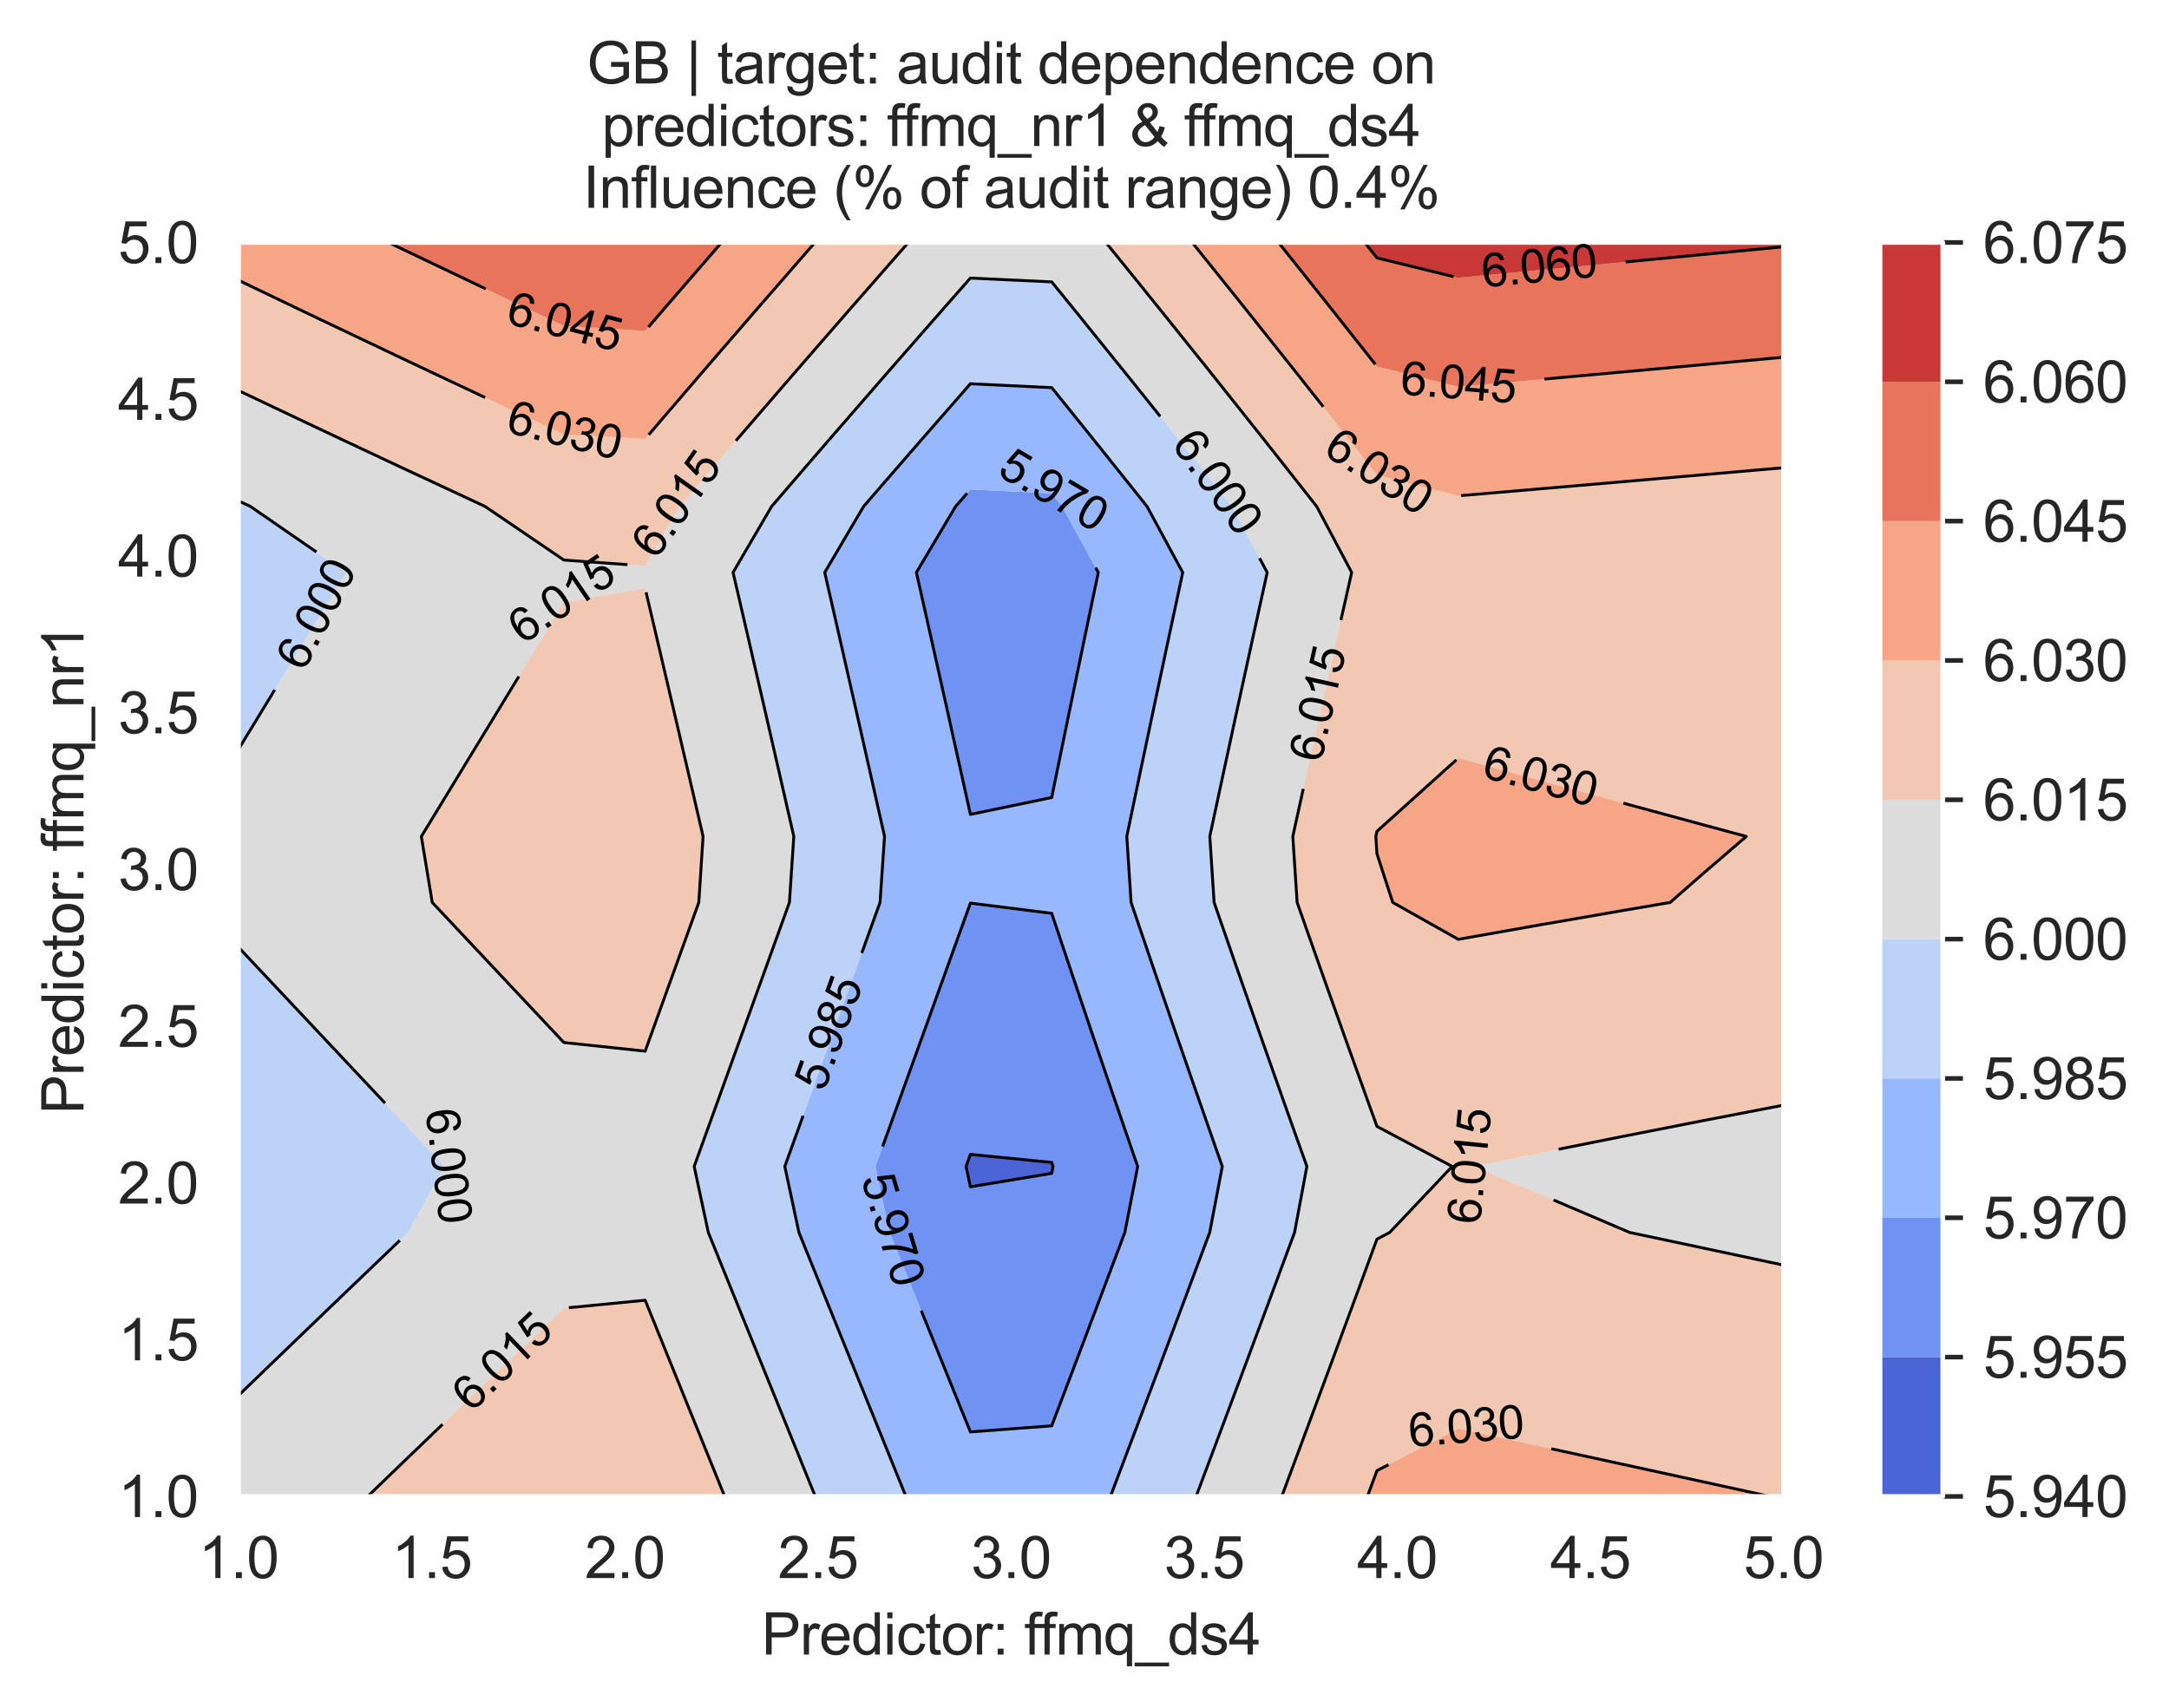 <?xml version="1.0" encoding="utf-8" standalone="no"?>
<!DOCTYPE svg PUBLIC "-//W3C//DTD SVG 1.1//EN"
  "http://www.w3.org/Graphics/SVG/1.1/DTD/svg11.dtd">
<svg xmlns:xlink="http://www.w3.org/1999/xlink" width="376.041pt" height="296.096pt" viewBox="0 0 376.041 296.096" xmlns="http://www.w3.org/2000/svg" version="1.1">
 <defs>
  <style type="text/css">*{stroke-linejoin: round; stroke-linecap: butt}</style>
 </defs>
 <g id="figure_1">
  <g id="patch_1">
   <path d="M 0 296.096 
L 376.041 296.096 
L 376.041 0 
L 0 0 
z
" style="fill: #ffffff"/>
  </g>
  <g id="axes_1">
   <g id="patch_2">
    <path d="M 41.367 259.483 
L 309.207 259.483 
L 309.207 42.043 
L 41.367 42.043 
z
" style="fill: #eaeaf2"/>
   </g>
   <g id="matplotlib.axis_1">
    <g id="xtick_1">
     <g id="line2d_1">
      <path d="M 41.367 259.483 
L 41.367 42.043 
" clip-path="url(#p47157468c7)" style="fill: none; stroke: #ffffff; stroke-width: 0.8; stroke-linecap: round"/>
     </g>
     <g id="text_1">
      <!-- 1.0 -->
      <g style="fill: #262626" transform="translate(34.417 273.641)scale(0.1 -0.1)">
       <defs>
        <path id="ArialMT-31" d="M 2384 0 
L 1822 0 
L 1822 3584 
Q 1619 3391 1289 3197 
Q 959 3003 697 2906 
L 697 3450 
Q 1169 3672 1522 3987 
Q 1875 4303 2022 4600 
L 2384 4600 
L 2384 0 
z
" transform="scale(0.016)"/>
        <path id="ArialMT-2e" d="M 581 0 
L 581 641 
L 1222 641 
L 1222 0 
L 581 0 
z
" transform="scale(0.016)"/>
        <path id="ArialMT-30" d="M 266 2259 
Q 266 3072 433 3567 
Q 600 4063 929 4331 
Q 1259 4600 1759 4600 
Q 2128 4600 2406 4451 
Q 2684 4303 2865 4023 
Q 3047 3744 3150 3342 
Q 3253 2941 3253 2259 
Q 3253 1453 3087 958 
Q 2922 463 2592 192 
Q 2263 -78 1759 -78 
Q 1097 -78 719 397 
Q 266 969 266 2259 
z
M 844 2259 
Q 844 1131 1108 757 
Q 1372 384 1759 384 
Q 2147 384 2411 759 
Q 2675 1134 2675 2259 
Q 2675 3391 2411 3762 
Q 2147 4134 1753 4134 
Q 1366 4134 1134 3806 
Q 844 3388 844 2259 
z
" transform="scale(0.016)"/>
       </defs>
       <use xlink:href="#ArialMT-31"/>
       <use xlink:href="#ArialMT-2e" x="55.615"/>
       <use xlink:href="#ArialMT-30" x="83.398"/>
      </g>
     </g>
    </g>
    <g id="xtick_2">
     <g id="line2d_2">
      <path d="M 74.847 259.483 
L 74.847 42.043 
" clip-path="url(#p47157468c7)" style="fill: none; stroke: #ffffff; stroke-width: 0.8; stroke-linecap: round"/>
     </g>
     <g id="text_2">
      <!-- 1.5 -->
      <g style="fill: #262626" transform="translate(67.897 273.641)scale(0.1 -0.1)">
       <defs>
        <path id="ArialMT-35" d="M 266 1200 
L 856 1250 
Q 922 819 1161 601 
Q 1400 384 1738 384 
Q 2144 384 2425 690 
Q 2706 997 2706 1503 
Q 2706 1984 2436 2262 
Q 2166 2541 1728 2541 
Q 1456 2541 1237 2417 
Q 1019 2294 894 2097 
L 366 2166 
L 809 4519 
L 3088 4519 
L 3088 3981 
L 1259 3981 
L 1013 2750 
Q 1425 3038 1878 3038 
Q 2478 3038 2890 2622 
Q 3303 2206 3303 1553 
Q 3303 931 2941 478 
Q 2500 -78 1738 -78 
Q 1113 -78 717 272 
Q 322 622 266 1200 
z
" transform="scale(0.016)"/>
       </defs>
       <use xlink:href="#ArialMT-31"/>
       <use xlink:href="#ArialMT-2e" x="55.615"/>
       <use xlink:href="#ArialMT-35" x="83.398"/>
      </g>
     </g>
    </g>
    <g id="xtick_3">
     <g id="line2d_3">
      <path d="M 108.327 259.483 
L 108.327 42.043 
" clip-path="url(#p47157468c7)" style="fill: none; stroke: #ffffff; stroke-width: 0.8; stroke-linecap: round"/>
     </g>
     <g id="text_3">
      <!-- 2.0 -->
      <g style="fill: #262626" transform="translate(101.377 273.641)scale(0.1 -0.1)">
       <defs>
        <path id="ArialMT-32" d="M 3222 541 
L 3222 0 
L 194 0 
Q 188 203 259 391 
Q 375 700 629 1000 
Q 884 1300 1366 1694 
Q 2113 2306 2375 2664 
Q 2638 3022 2638 3341 
Q 2638 3675 2398 3904 
Q 2159 4134 1775 4134 
Q 1369 4134 1125 3890 
Q 881 3647 878 3216 
L 300 3275 
Q 359 3922 746 4261 
Q 1134 4600 1788 4600 
Q 2447 4600 2831 4234 
Q 3216 3869 3216 3328 
Q 3216 3053 3103 2787 
Q 2991 2522 2730 2228 
Q 2469 1934 1863 1422 
Q 1356 997 1212 845 
Q 1069 694 975 541 
L 3222 541 
z
" transform="scale(0.016)"/>
       </defs>
       <use xlink:href="#ArialMT-32"/>
       <use xlink:href="#ArialMT-2e" x="55.615"/>
       <use xlink:href="#ArialMT-30" x="83.398"/>
      </g>
     </g>
    </g>
    <g id="xtick_4">
     <g id="line2d_4">
      <path d="M 141.807 259.483 
L 141.807 42.043 
" clip-path="url(#p47157468c7)" style="fill: none; stroke: #ffffff; stroke-width: 0.8; stroke-linecap: round"/>
     </g>
     <g id="text_4">
      <!-- 2.5 -->
      <g style="fill: #262626" transform="translate(134.857 273.641)scale(0.1 -0.1)">
       <use xlink:href="#ArialMT-32"/>
       <use xlink:href="#ArialMT-2e" x="55.615"/>
       <use xlink:href="#ArialMT-35" x="83.398"/>
      </g>
     </g>
    </g>
    <g id="xtick_5">
     <g id="line2d_5">
      <path d="M 175.287 259.483 
L 175.287 42.043 
" clip-path="url(#p47157468c7)" style="fill: none; stroke: #ffffff; stroke-width: 0.8; stroke-linecap: round"/>
     </g>
     <g id="text_5">
      <!-- 3.0 -->
      <g style="fill: #262626" transform="translate(168.337 273.641)scale(0.1 -0.1)">
       <defs>
        <path id="ArialMT-33" d="M 269 1209 
L 831 1284 
Q 928 806 1161 595 
Q 1394 384 1728 384 
Q 2125 384 2398 659 
Q 2672 934 2672 1341 
Q 2672 1728 2419 1979 
Q 2166 2231 1775 2231 
Q 1616 2231 1378 2169 
L 1441 2663 
Q 1497 2656 1531 2656 
Q 1891 2656 2178 2843 
Q 2466 3031 2466 3422 
Q 2466 3731 2256 3934 
Q 2047 4138 1716 4138 
Q 1388 4138 1169 3931 
Q 950 3725 888 3313 
L 325 3413 
Q 428 3978 793 4289 
Q 1159 4600 1703 4600 
Q 2078 4600 2393 4439 
Q 2709 4278 2876 4000 
Q 3044 3722 3044 3409 
Q 3044 3113 2884 2869 
Q 2725 2625 2413 2481 
Q 2819 2388 3044 2092 
Q 3269 1797 3269 1353 
Q 3269 753 2831 336 
Q 2394 -81 1725 -81 
Q 1122 -81 723 278 
Q 325 638 269 1209 
z
" transform="scale(0.016)"/>
       </defs>
       <use xlink:href="#ArialMT-33"/>
       <use xlink:href="#ArialMT-2e" x="55.615"/>
       <use xlink:href="#ArialMT-30" x="83.398"/>
      </g>
     </g>
    </g>
    <g id="xtick_6">
     <g id="line2d_6">
      <path d="M 208.767 259.483 
L 208.767 42.043 
" clip-path="url(#p47157468c7)" style="fill: none; stroke: #ffffff; stroke-width: 0.8; stroke-linecap: round"/>
     </g>
     <g id="text_6">
      <!-- 3.5 -->
      <g style="fill: #262626" transform="translate(201.817 273.641)scale(0.1 -0.1)">
       <use xlink:href="#ArialMT-33"/>
       <use xlink:href="#ArialMT-2e" x="55.615"/>
       <use xlink:href="#ArialMT-35" x="83.398"/>
      </g>
     </g>
    </g>
    <g id="xtick_7">
     <g id="line2d_7">
      <path d="M 242.247 259.483 
L 242.247 42.043 
" clip-path="url(#p47157468c7)" style="fill: none; stroke: #ffffff; stroke-width: 0.8; stroke-linecap: round"/>
     </g>
     <g id="text_7">
      <!-- 4.0 -->
      <g style="fill: #262626" transform="translate(235.297 273.641)scale(0.1 -0.1)">
       <defs>
        <path id="ArialMT-34" d="M 2069 0 
L 2069 1097 
L 81 1097 
L 81 1613 
L 2172 4581 
L 2631 4581 
L 2631 1613 
L 3250 1613 
L 3250 1097 
L 2631 1097 
L 2631 0 
L 2069 0 
z
M 2069 1613 
L 2069 3678 
L 634 1613 
L 2069 1613 
z
" transform="scale(0.016)"/>
       </defs>
       <use xlink:href="#ArialMT-34"/>
       <use xlink:href="#ArialMT-2e" x="55.615"/>
       <use xlink:href="#ArialMT-30" x="83.398"/>
      </g>
     </g>
    </g>
    <g id="xtick_8">
     <g id="line2d_8">
      <path d="M 275.727 259.483 
L 275.727 42.043 
" clip-path="url(#p47157468c7)" style="fill: none; stroke: #ffffff; stroke-width: 0.8; stroke-linecap: round"/>
     </g>
     <g id="text_8">
      <!-- 4.5 -->
      <g style="fill: #262626" transform="translate(268.777 273.641)scale(0.1 -0.1)">
       <use xlink:href="#ArialMT-34"/>
       <use xlink:href="#ArialMT-2e" x="55.615"/>
       <use xlink:href="#ArialMT-35" x="83.398"/>
      </g>
     </g>
    </g>
    <g id="xtick_9">
     <g id="line2d_9">
      <path d="M 309.207 259.483 
L 309.207 42.043 
" clip-path="url(#p47157468c7)" style="fill: none; stroke: #ffffff; stroke-width: 0.8; stroke-linecap: round"/>
     </g>
     <g id="text_9">
      <!-- 5.0 -->
      <g style="fill: #262626" transform="translate(302.257 273.641)scale(0.1 -0.1)">
       <use xlink:href="#ArialMT-35"/>
       <use xlink:href="#ArialMT-2e" x="55.615"/>
       <use xlink:href="#ArialMT-30" x="83.398"/>
      </g>
     </g>
    </g>
    <g id="text_10">
     <!-- Predictor: ffmq_ds4 -->
     <g style="fill: #262626" transform="translate(132.025 286.908)scale(0.1 -0.1)">
      <defs>
       <path id="ArialMT-50" d="M 494 0 
L 494 4581 
L 2222 4581 
Q 2678 4581 2919 4538 
Q 3256 4481 3484 4323 
Q 3713 4166 3852 3881 
Q 3991 3597 3991 3256 
Q 3991 2672 3619 2267 
Q 3247 1863 2275 1863 
L 1100 1863 
L 1100 0 
L 494 0 
z
M 1100 2403 
L 2284 2403 
Q 2872 2403 3119 2622 
Q 3366 2841 3366 3238 
Q 3366 3525 3220 3729 
Q 3075 3934 2838 4000 
Q 2684 4041 2272 4041 
L 1100 4041 
L 1100 2403 
z
" transform="scale(0.016)"/>
       <path id="ArialMT-72" d="M 416 0 
L 416 3319 
L 922 3319 
L 922 2816 
Q 1116 3169 1280 3281 
Q 1444 3394 1641 3394 
Q 1925 3394 2219 3213 
L 2025 2691 
Q 1819 2813 1613 2813 
Q 1428 2813 1281 2702 
Q 1134 2591 1072 2394 
Q 978 2094 978 1738 
L 978 0 
L 416 0 
z
" transform="scale(0.016)"/>
       <path id="ArialMT-65" d="M 2694 1069 
L 3275 997 
Q 3138 488 2766 206 
Q 2394 -75 1816 -75 
Q 1088 -75 661 373 
Q 234 822 234 1631 
Q 234 2469 665 2931 
Q 1097 3394 1784 3394 
Q 2450 3394 2872 2941 
Q 3294 2488 3294 1666 
Q 3294 1616 3291 1516 
L 816 1516 
Q 847 969 1125 678 
Q 1403 388 1819 388 
Q 2128 388 2347 550 
Q 2566 713 2694 1069 
z
M 847 1978 
L 2700 1978 
Q 2663 2397 2488 2606 
Q 2219 2931 1791 2931 
Q 1403 2931 1139 2672 
Q 875 2413 847 1978 
z
" transform="scale(0.016)"/>
       <path id="ArialMT-64" d="M 2575 0 
L 2575 419 
Q 2259 -75 1647 -75 
Q 1250 -75 917 144 
Q 584 363 401 755 
Q 219 1147 219 1656 
Q 219 2153 384 2558 
Q 550 2963 881 3178 
Q 1213 3394 1622 3394 
Q 1922 3394 2156 3267 
Q 2391 3141 2538 2938 
L 2538 4581 
L 3097 4581 
L 3097 0 
L 2575 0 
z
M 797 1656 
Q 797 1019 1065 703 
Q 1334 388 1700 388 
Q 2069 388 2326 689 
Q 2584 991 2584 1609 
Q 2584 2291 2321 2609 
Q 2059 2928 1675 2928 
Q 1300 2928 1048 2622 
Q 797 2316 797 1656 
z
" transform="scale(0.016)"/>
       <path id="ArialMT-69" d="M 425 3934 
L 425 4581 
L 988 4581 
L 988 3934 
L 425 3934 
z
M 425 0 
L 425 3319 
L 988 3319 
L 988 0 
L 425 0 
z
" transform="scale(0.016)"/>
       <path id="ArialMT-63" d="M 2588 1216 
L 3141 1144 
Q 3050 572 2676 248 
Q 2303 -75 1759 -75 
Q 1078 -75 664 370 
Q 250 816 250 1647 
Q 250 2184 428 2587 
Q 606 2991 970 3192 
Q 1334 3394 1763 3394 
Q 2303 3394 2647 3120 
Q 2991 2847 3088 2344 
L 2541 2259 
Q 2463 2594 2264 2762 
Q 2066 2931 1784 2931 
Q 1359 2931 1093 2626 
Q 828 2322 828 1663 
Q 828 994 1084 691 
Q 1341 388 1753 388 
Q 2084 388 2306 591 
Q 2528 794 2588 1216 
z
" transform="scale(0.016)"/>
       <path id="ArialMT-74" d="M 1650 503 
L 1731 6 
Q 1494 -44 1306 -44 
Q 1000 -44 831 53 
Q 663 150 594 308 
Q 525 466 525 972 
L 525 2881 
L 113 2881 
L 113 3319 
L 525 3319 
L 525 4141 
L 1084 4478 
L 1084 3319 
L 1650 3319 
L 1650 2881 
L 1084 2881 
L 1084 941 
Q 1084 700 1114 631 
Q 1144 563 1211 522 
Q 1278 481 1403 481 
Q 1497 481 1650 503 
z
" transform="scale(0.016)"/>
       <path id="ArialMT-6f" d="M 213 1659 
Q 213 2581 725 3025 
Q 1153 3394 1769 3394 
Q 2453 3394 2887 2945 
Q 3322 2497 3322 1706 
Q 3322 1066 3130 698 
Q 2938 331 2570 128 
Q 2203 -75 1769 -75 
Q 1072 -75 642 372 
Q 213 819 213 1659 
z
M 791 1659 
Q 791 1022 1069 705 
Q 1347 388 1769 388 
Q 2188 388 2466 706 
Q 2744 1025 2744 1678 
Q 2744 2294 2464 2611 
Q 2184 2928 1769 2928 
Q 1347 2928 1069 2612 
Q 791 2297 791 1659 
z
" transform="scale(0.016)"/>
       <path id="ArialMT-3a" d="M 578 2678 
L 578 3319 
L 1219 3319 
L 1219 2678 
L 578 2678 
z
M 578 0 
L 578 641 
L 1219 641 
L 1219 0 
L 578 0 
z
" transform="scale(0.016)"/>
       <path id="ArialMT-20" transform="scale(0.016)"/>
       <path id="ArialMT-66" d="M 556 0 
L 556 2881 
L 59 2881 
L 59 3319 
L 556 3319 
L 556 3672 
Q 556 4006 616 4169 
Q 697 4388 901 4523 
Q 1106 4659 1475 4659 
Q 1713 4659 2000 4603 
L 1916 4113 
Q 1741 4144 1584 4144 
Q 1328 4144 1222 4034 
Q 1116 3925 1116 3625 
L 1116 3319 
L 1763 3319 
L 1763 2881 
L 1116 2881 
L 1116 0 
L 556 0 
z
" transform="scale(0.016)"/>
       <path id="ArialMT-6d" d="M 422 0 
L 422 3319 
L 925 3319 
L 925 2853 
Q 1081 3097 1340 3245 
Q 1600 3394 1931 3394 
Q 2300 3394 2536 3241 
Q 2772 3088 2869 2813 
Q 3263 3394 3894 3394 
Q 4388 3394 4653 3120 
Q 4919 2847 4919 2278 
L 4919 0 
L 4359 0 
L 4359 2091 
Q 4359 2428 4304 2576 
Q 4250 2725 4106 2815 
Q 3963 2906 3769 2906 
Q 3419 2906 3187 2673 
Q 2956 2441 2956 1928 
L 2956 0 
L 2394 0 
L 2394 2156 
Q 2394 2531 2256 2718 
Q 2119 2906 1806 2906 
Q 1569 2906 1367 2781 
Q 1166 2656 1075 2415 
Q 984 2175 984 1722 
L 984 0 
L 422 0 
z
" transform="scale(0.016)"/>
       <path id="ArialMT-71" d="M 2538 -1272 
L 2538 353 
Q 2406 169 2170 47 
Q 1934 -75 1669 -75 
Q 1078 -75 651 397 
Q 225 869 225 1691 
Q 225 2191 398 2587 
Q 572 2984 901 3189 
Q 1231 3394 1625 3394 
Q 2241 3394 2594 2875 
L 2594 3319 
L 3100 3319 
L 3100 -1272 
L 2538 -1272 
z
M 803 1669 
Q 803 1028 1072 708 
Q 1341 388 1716 388 
Q 2075 388 2334 692 
Q 2594 997 2594 1619 
Q 2594 2281 2320 2615 
Q 2047 2950 1678 2950 
Q 1313 2950 1058 2639 
Q 803 2328 803 1669 
z
" transform="scale(0.016)"/>
       <path id="ArialMT-5f" d="M -97 -1272 
L -97 -866 
L 3631 -866 
L 3631 -1272 
L -97 -1272 
z
" transform="scale(0.016)"/>
       <path id="ArialMT-73" d="M 197 991 
L 753 1078 
Q 800 744 1014 566 
Q 1228 388 1613 388 
Q 2000 388 2187 545 
Q 2375 703 2375 916 
Q 2375 1106 2209 1216 
Q 2094 1291 1634 1406 
Q 1016 1563 777 1677 
Q 538 1791 414 1992 
Q 291 2194 291 2438 
Q 291 2659 392 2848 
Q 494 3038 669 3163 
Q 800 3259 1026 3326 
Q 1253 3394 1513 3394 
Q 1903 3394 2198 3281 
Q 2494 3169 2634 2976 
Q 2775 2784 2828 2463 
L 2278 2388 
Q 2241 2644 2061 2787 
Q 1881 2931 1553 2931 
Q 1166 2931 1000 2803 
Q 834 2675 834 2503 
Q 834 2394 903 2306 
Q 972 2216 1119 2156 
Q 1203 2125 1616 2013 
Q 2213 1853 2448 1751 
Q 2684 1650 2818 1456 
Q 2953 1263 2953 975 
Q 2953 694 2789 445 
Q 2625 197 2315 61 
Q 2006 -75 1616 -75 
Q 969 -75 630 194 
Q 291 463 197 991 
z
" transform="scale(0.016)"/>
      </defs>
      <use xlink:href="#ArialMT-50"/>
      <use xlink:href="#ArialMT-72" x="66.699"/>
      <use xlink:href="#ArialMT-65" x="100"/>
      <use xlink:href="#ArialMT-64" x="155.615"/>
      <use xlink:href="#ArialMT-69" x="211.23"/>
      <use xlink:href="#ArialMT-63" x="233.447"/>
      <use xlink:href="#ArialMT-74" x="283.447"/>
      <use xlink:href="#ArialMT-6f" x="311.23"/>
      <use xlink:href="#ArialMT-72" x="366.846"/>
      <use xlink:href="#ArialMT-3a" x="400.146"/>
      <use xlink:href="#ArialMT-20" x="427.93"/>
      <use xlink:href="#ArialMT-66" x="455.713"/>
      <use xlink:href="#ArialMT-66" x="481.746"/>
      <use xlink:href="#ArialMT-6d" x="509.529"/>
      <use xlink:href="#ArialMT-71" x="592.83"/>
      <use xlink:href="#ArialMT-5f" x="648.445"/>
      <use xlink:href="#ArialMT-64" x="704.061"/>
      <use xlink:href="#ArialMT-73" x="759.676"/>
      <use xlink:href="#ArialMT-34" x="809.676"/>
     </g>
    </g>
   </g>
   <g id="matplotlib.axis_2">
    <g id="ytick_1">
     <g id="line2d_10">
      <path d="M 41.367 259.483 
L 309.207 259.483 
" clip-path="url(#p47157468c7)" style="fill: none; stroke: #ffffff; stroke-width: 0.8; stroke-linecap: round"/>
     </g>
     <g id="text_11">
      <!-- 1.0 -->
      <g style="fill: #262626" transform="translate(20.467 263.062)scale(0.1 -0.1)">
       <use xlink:href="#ArialMT-31"/>
       <use xlink:href="#ArialMT-2e" x="55.615"/>
       <use xlink:href="#ArialMT-30" x="83.398"/>
      </g>
     </g>
    </g>
    <g id="ytick_2">
     <g id="line2d_11">
      <path d="M 41.367 232.303 
L 309.207 232.303 
" clip-path="url(#p47157468c7)" style="fill: none; stroke: #ffffff; stroke-width: 0.8; stroke-linecap: round"/>
     </g>
     <g id="text_12">
      <!-- 1.5 -->
      <g style="fill: #262626" transform="translate(20.467 235.882)scale(0.1 -0.1)">
       <use xlink:href="#ArialMT-31"/>
       <use xlink:href="#ArialMT-2e" x="55.615"/>
       <use xlink:href="#ArialMT-35" x="83.398"/>
      </g>
     </g>
    </g>
    <g id="ytick_3">
     <g id="line2d_12">
      <path d="M 41.367 205.123 
L 309.207 205.123 
" clip-path="url(#p47157468c7)" style="fill: none; stroke: #ffffff; stroke-width: 0.8; stroke-linecap: round"/>
     </g>
     <g id="text_13">
      <!-- 2.0 -->
      <g style="fill: #262626" transform="translate(20.467 208.702)scale(0.1 -0.1)">
       <use xlink:href="#ArialMT-32"/>
       <use xlink:href="#ArialMT-2e" x="55.615"/>
       <use xlink:href="#ArialMT-30" x="83.398"/>
      </g>
     </g>
    </g>
    <g id="ytick_4">
     <g id="line2d_13">
      <path d="M 41.367 177.943 
L 309.207 177.943 
" clip-path="url(#p47157468c7)" style="fill: none; stroke: #ffffff; stroke-width: 0.8; stroke-linecap: round"/>
     </g>
     <g id="text_14">
      <!-- 2.5 -->
      <g style="fill: #262626" transform="translate(20.467 181.522)scale(0.1 -0.1)">
       <use xlink:href="#ArialMT-32"/>
       <use xlink:href="#ArialMT-2e" x="55.615"/>
       <use xlink:href="#ArialMT-35" x="83.398"/>
      </g>
     </g>
    </g>
    <g id="ytick_5">
     <g id="line2d_14">
      <path d="M 41.367 150.763 
L 309.207 150.763 
" clip-path="url(#p47157468c7)" style="fill: none; stroke: #ffffff; stroke-width: 0.8; stroke-linecap: round"/>
     </g>
     <g id="text_15">
      <!-- 3.0 -->
      <g style="fill: #262626" transform="translate(20.467 154.342)scale(0.1 -0.1)">
       <use xlink:href="#ArialMT-33"/>
       <use xlink:href="#ArialMT-2e" x="55.615"/>
       <use xlink:href="#ArialMT-30" x="83.398"/>
      </g>
     </g>
    </g>
    <g id="ytick_6">
     <g id="line2d_15">
      <path d="M 41.367 123.583 
L 309.207 123.583 
" clip-path="url(#p47157468c7)" style="fill: none; stroke: #ffffff; stroke-width: 0.8; stroke-linecap: round"/>
     </g>
     <g id="text_16">
      <!-- 3.5 -->
      <g style="fill: #262626" transform="translate(20.467 127.162)scale(0.1 -0.1)">
       <use xlink:href="#ArialMT-33"/>
       <use xlink:href="#ArialMT-2e" x="55.615"/>
       <use xlink:href="#ArialMT-35" x="83.398"/>
      </g>
     </g>
    </g>
    <g id="ytick_7">
     <g id="line2d_16">
      <path d="M 41.367 96.403 
L 309.207 96.403 
" clip-path="url(#p47157468c7)" style="fill: none; stroke: #ffffff; stroke-width: 0.8; stroke-linecap: round"/>
     </g>
     <g id="text_17">
      <!-- 4.0 -->
      <g style="fill: #262626" transform="translate(20.467 99.982)scale(0.1 -0.1)">
       <use xlink:href="#ArialMT-34"/>
       <use xlink:href="#ArialMT-2e" x="55.615"/>
       <use xlink:href="#ArialMT-30" x="83.398"/>
      </g>
     </g>
    </g>
    <g id="ytick_8">
     <g id="line2d_17">
      <path d="M 41.367 69.223 
L 309.207 69.223 
" clip-path="url(#p47157468c7)" style="fill: none; stroke: #ffffff; stroke-width: 0.8; stroke-linecap: round"/>
     </g>
     <g id="text_18">
      <!-- 4.5 -->
      <g style="fill: #262626" transform="translate(20.467 72.802)scale(0.1 -0.1)">
       <use xlink:href="#ArialMT-34"/>
       <use xlink:href="#ArialMT-2e" x="55.615"/>
       <use xlink:href="#ArialMT-35" x="83.398"/>
      </g>
     </g>
    </g>
    <g id="ytick_9">
     <g id="line2d_18">
      <path d="M 41.367 42.043 
L 309.207 42.043 
" clip-path="url(#p47157468c7)" style="fill: none; stroke: #ffffff; stroke-width: 0.8; stroke-linecap: round"/>
     </g>
     <g id="text_19">
      <!-- 5.0 -->
      <g style="fill: #262626" transform="translate(20.467 45.622)scale(0.1 -0.1)">
       <use xlink:href="#ArialMT-35"/>
       <use xlink:href="#ArialMT-2e" x="55.615"/>
       <use xlink:href="#ArialMT-30" x="83.398"/>
      </g>
     </g>
    </g>
    <g id="text_20">
     <!-- Predictor: ffmq_nr1 -->
     <g style="fill: #262626" transform="translate(14.48 193.19)rotate(-90)scale(0.1 -0.1)">
      <defs>
       <path id="ArialMT-6e" d="M 422 0 
L 422 3319 
L 928 3319 
L 928 2847 
Q 1294 3394 1984 3394 
Q 2284 3394 2536 3286 
Q 2788 3178 2913 3003 
Q 3038 2828 3088 2588 
Q 3119 2431 3119 2041 
L 3119 0 
L 2556 0 
L 2556 2019 
Q 2556 2363 2490 2533 
Q 2425 2703 2258 2804 
Q 2091 2906 1866 2906 
Q 1506 2906 1245 2678 
Q 984 2450 984 1813 
L 984 0 
L 422 0 
z
" transform="scale(0.016)"/>
      </defs>
      <use xlink:href="#ArialMT-50"/>
      <use xlink:href="#ArialMT-72" x="66.699"/>
      <use xlink:href="#ArialMT-65" x="100"/>
      <use xlink:href="#ArialMT-64" x="155.615"/>
      <use xlink:href="#ArialMT-69" x="211.23"/>
      <use xlink:href="#ArialMT-63" x="233.447"/>
      <use xlink:href="#ArialMT-74" x="283.447"/>
      <use xlink:href="#ArialMT-6f" x="311.23"/>
      <use xlink:href="#ArialMT-72" x="366.846"/>
      <use xlink:href="#ArialMT-3a" x="400.146"/>
      <use xlink:href="#ArialMT-20" x="427.93"/>
      <use xlink:href="#ArialMT-66" x="455.713"/>
      <use xlink:href="#ArialMT-66" x="481.746"/>
      <use xlink:href="#ArialMT-6d" x="509.529"/>
      <use xlink:href="#ArialMT-71" x="592.83"/>
      <use xlink:href="#ArialMT-5f" x="648.445"/>
      <use xlink:href="#ArialMT-6e" x="704.061"/>
      <use xlink:href="#ArialMT-72" x="759.676"/>
      <use xlink:href="#ArialMT-31" x="792.977"/>
     </g>
    </g>
   </g>
   <g id="PathCollection_1">
    <path d="M 168.239 205.79 
L 182.336 203.457 
L 182.572 202.262 
L 182.336 201.566 
L 168.239 200.171 
L 167.485 202.262 
z
" clip-path="url(#p47157468c7)" style="fill: #4b64d5"/>
   </g>
   <g id="PathCollection_2">
    <path d="M 168.239 248.297 
L 171.705 248.039 
L 182.336 247.243 
L 186.38 236.595 
L 190.707 225.15 
L 195.014 213.706 
L 196.432 206.423 
L 197.24 202.262 
L 196.432 199.924 
L 193.301 190.818 
L 189.4 179.374 
L 185.535 167.929 
L 182.336 158.374 
L 168.239 156.602 
L 164.154 167.929 
L 160.027 179.374 
L 155.9 190.818 
L 154.142 195.694 
L 151.773 202.262 
L 154.142 213.341 
L 154.22 213.706 
L 158.858 225.15 
L 163.496 236.595 
L 168.134 248.039 
z
M 167.485 202.262 
L 168.239 200.171 
L 182.336 201.566 
L 182.572 202.262 
L 182.336 203.457 
L 168.239 205.79 
z
" clip-path="url(#p47157468c7)" style="fill: #6f92f3"/>
    <path d="M 168.239 141.22 
L 182.336 138.291 
L 183.294 133.597 
L 185.646 122.153 
L 188.017 110.708 
L 190.41 99.264 
L 184.155 87.82 
L 182.336 85.551 
L 168.239 84.869 
L 165.67 87.82 
L 158.875 99.264 
L 161.447 110.708 
L 164.005 122.153 
L 166.55 133.597 
z
" clip-path="url(#p47157468c7)" style="fill: #6f92f3"/>
   </g>
   <g id="PathCollection_3">
    <path d="M 154.142 252.281 
L 157.061 259.483 
L 168.239 259.483 
L 182.336 259.483 
L 192.516 259.483 
L 196.432 249.14 
L 196.849 248.039 
L 201.161 236.595 
L 205.454 225.15 
L 209.726 213.706 
L 210.529 209.502 
L 211.909 202.262 
L 210.529 198.337 
L 207.9 190.818 
L 203.929 179.374 
L 199.996 167.929 
L 196.432 157.468 
L 196.099 156.485 
L 195.354 145.041 
L 196.432 139.871 
L 197.747 133.597 
L 200.162 122.153 
L 202.597 110.708 
L 205.054 99.264 
L 198.862 87.82 
L 196.432 84.771 
L 189.714 76.376 
L 182.336 67.215 
L 168.239 66.542 
L 159.648 76.376 
L 154.142 82.713 
L 149.722 87.82 
L 142.983 99.264 
L 145.595 110.708 
L 148.195 122.153 
L 150.78 133.597 
L 153.353 145.041 
L 152.571 156.485 
L 148.444 167.929 
L 144.317 179.374 
L 140.19 190.818 
L 140.045 191.218 
L 136.062 202.262 
L 138.509 213.706 
L 140.045 217.497 
L 143.147 225.15 
L 147.785 236.595 
L 152.423 248.039 
z
M 168.134 248.039 
L 163.496 236.595 
L 158.858 225.15 
L 154.22 213.706 
L 154.142 213.341 
L 151.773 202.262 
L 154.142 195.694 
L 155.9 190.818 
L 160.027 179.374 
L 164.154 167.929 
L 168.239 156.602 
L 182.336 158.374 
L 185.535 167.929 
L 189.4 179.374 
L 193.301 190.818 
L 196.432 199.924 
L 197.24 202.262 
L 196.432 206.423 
L 195.014 213.706 
L 190.707 225.15 
L 186.38 236.595 
L 182.336 247.243 
L 171.705 248.039 
L 168.239 248.297 
z
M 166.55 133.597 
L 164.005 122.153 
L 161.447 110.708 
L 158.875 99.264 
L 165.67 87.82 
L 168.239 84.869 
L 182.336 85.551 
L 184.155 87.82 
L 190.41 99.264 
L 188.017 110.708 
L 185.646 122.153 
L 183.294 133.597 
L 182.336 138.291 
L 168.239 141.22 
z
" clip-path="url(#p47157468c7)" style="fill: #97b8ff"/>
   </g>
   <g id="PathCollection_4">
    <path d="M 140.045 256.265 
L 141.349 259.483 
L 154.142 259.483 
L 157.061 259.483 
L 154.142 252.281 
L 152.423 248.039 
L 147.785 236.595 
L 143.147 225.15 
L 140.045 217.497 
L 138.509 213.706 
L 136.062 202.262 
L 140.045 191.218 
L 140.19 190.818 
L 144.317 179.374 
L 148.444 167.929 
L 152.571 156.485 
L 153.353 145.041 
L 150.78 133.597 
L 148.195 122.153 
L 145.595 110.708 
L 142.983 99.264 
L 149.722 87.82 
L 154.142 82.713 
L 159.648 76.376 
L 168.239 66.542 
L 182.336 67.215 
L 189.714 76.376 
L 196.432 84.771 
L 198.862 87.82 
L 205.054 99.264 
L 202.597 110.708 
L 200.162 122.153 
L 197.747 133.597 
L 196.432 139.871 
L 195.354 145.041 
L 196.099 156.485 
L 196.432 157.468 
L 199.996 167.929 
L 203.929 179.374 
L 207.9 190.818 
L 210.529 198.337 
L 211.909 202.262 
L 210.529 209.502 
L 209.726 213.706 
L 205.454 225.15 
L 201.161 236.595 
L 196.849 248.039 
L 196.432 249.14 
L 192.516 259.483 
L 196.432 259.483 
L 207.366 259.483 
L 210.529 251.067 
L 211.664 248.039 
L 215.942 236.595 
L 220.2 225.15 
L 224.438 213.706 
L 224.626 212.7 
L 226.577 202.262 
L 224.626 196.802 
L 222.498 190.818 
L 218.458 179.374 
L 214.457 167.929 
L 210.529 156.592 
L 210.492 156.485 
L 209.744 145.041 
L 210.529 141.372 
L 212.2 133.597 
L 214.678 122.153 
L 217.177 110.708 
L 219.698 99.264 
L 213.569 87.82 
L 210.529 83.981 
L 204.484 76.376 
L 196.432 66.314 
L 195.321 64.932 
L 186.08 53.487 
L 182.336 48.879 
L 168.239 48.216 
L 163.598 53.487 
L 154.142 64.286 
L 153.579 64.932 
L 143.638 76.376 
L 140.045 80.534 
L 133.774 87.82 
L 127.091 99.264 
L 129.744 110.708 
L 132.384 122.153 
L 135.01 133.597 
L 137.623 145.041 
L 136.861 156.485 
L 132.734 167.929 
L 128.606 179.374 
L 125.948 186.743 
L 124.479 190.818 
L 120.351 202.262 
L 122.797 213.706 
L 125.948 221.481 
L 127.435 225.15 
L 132.073 236.595 
L 136.711 248.039 
z
" clip-path="url(#p47157468c7)" style="fill: #bcd2f7"/>
    <path d="M 46.923 236.595 
L 55.464 228.373 
L 58.818 225.15 
L 69.561 214.854 
L 70.761 213.706 
L 77.063 202.262 
L 69.561 194.272 
L 66.316 190.818 
L 55.563 179.374 
L 55.464 179.268 
L 44.804 167.929 
L 41.367 164.276 
L 41.367 167.929 
L 41.367 179.374 
L 41.367 190.818 
L 41.367 202.262 
L 41.367 213.706 
L 41.367 225.15 
L 41.367 236.595 
L 41.367 241.955 
z
" clip-path="url(#p47157468c7)" style="fill: #bcd2f7"/>
    <path d="M 46.088 122.153 
L 53.061 110.708 
L 55.464 106.765 
L 60.034 99.264 
L 55.464 96.13 
L 43.412 87.82 
L 41.367 86.859 
L 41.367 87.82 
L 41.367 99.264 
L 41.367 110.708 
L 41.367 122.153 
L 41.367 129.899 
z
" clip-path="url(#p47157468c7)" style="fill: #bcd2f7"/>
   </g>
   <g id="PathCollection_5">
    <path d="M 55.464 259.483 
L 63.74 259.483 
L 69.561 253.871 
L 75.621 248.039 
L 83.658 240.324 
L 87.55 236.595 
L 97.755 226.84 
L 111.851 225.465 
L 116.362 236.595 
L 121 248.039 
L 125.638 259.483 
L 125.948 259.483 
L 140.045 259.483 
L 141.349 259.483 
L 140.045 256.265 
L 136.711 248.039 
L 132.073 236.595 
L 127.435 225.15 
L 125.948 221.481 
L 122.797 213.706 
L 120.351 202.262 
L 124.479 190.818 
L 125.948 186.743 
L 128.606 179.374 
L 132.734 167.929 
L 136.861 156.485 
L 137.623 145.041 
L 135.01 133.597 
L 132.384 122.153 
L 129.744 110.708 
L 127.091 99.264 
L 133.774 87.82 
L 140.045 80.534 
L 143.638 76.376 
L 153.579 64.932 
L 154.142 64.286 
L 163.598 53.487 
L 168.239 48.216 
L 182.336 48.879 
L 186.08 53.487 
L 195.321 64.932 
L 196.432 66.314 
L 204.484 76.376 
L 210.529 83.981 
L 213.569 87.82 
L 219.698 99.264 
L 217.177 110.708 
L 214.678 122.153 
L 212.2 133.597 
L 210.529 141.372 
L 209.744 145.041 
L 210.492 156.485 
L 210.529 156.592 
L 214.457 167.929 
L 218.458 179.374 
L 222.498 190.818 
L 224.626 196.802 
L 226.577 202.262 
L 224.626 212.7 
L 224.438 213.706 
L 220.2 225.15 
L 215.942 236.595 
L 211.664 248.039 
L 210.529 251.067 
L 207.366 259.483 
L 210.529 259.483 
L 222.217 259.483 
L 224.626 253.023 
L 226.48 248.039 
L 230.723 236.595 
L 234.946 225.15 
L 238.723 214.869 
L 240.939 213.706 
L 251.767 202.262 
L 238.723 195.317 
L 237.097 190.818 
L 232.988 179.374 
L 228.918 167.929 
L 224.885 156.485 
L 224.626 152.534 
L 224.135 145.041 
L 224.626 142.8 
L 226.653 133.597 
L 229.194 122.153 
L 231.756 110.708 
L 234.342 99.264 
L 228.275 87.82 
L 224.626 83.18 
L 219.253 76.376 
L 210.529 65.402 
L 210.154 64.932 
L 200.976 53.487 
L 196.432 47.858 
L 191.719 42.043 
L 182.336 42.043 
L 168.239 42.043 
L 157.497 42.043 
L 154.142 45.859 
L 147.463 53.487 
L 140.045 62.006 
L 137.507 64.932 
L 127.628 76.376 
L 125.948 78.331 
L 117.826 87.82 
L 111.851 98.133 
L 97.755 97.111 
L 84.096 87.82 
L 83.658 87.616 
L 69.561 81.042 
L 59.624 76.376 
L 55.464 74.414 
L 41.367 67.732 
L 41.367 76.376 
L 41.367 86.859 
L 43.412 87.82 
L 55.464 96.13 
L 60.034 99.264 
L 55.464 106.765 
L 53.061 110.708 
L 46.088 122.153 
L 41.367 129.899 
L 41.367 133.597 
L 41.367 145.041 
L 41.367 156.485 
L 41.367 164.276 
L 44.804 167.929 
L 55.464 179.268 
L 55.563 179.374 
L 66.316 190.818 
L 69.561 194.272 
L 77.063 202.262 
L 70.761 213.706 
L 69.561 214.854 
L 58.818 225.15 
L 55.464 228.373 
L 46.923 236.595 
L 41.367 241.955 
L 41.367 248.039 
L 41.367 259.483 
z
M 96.441 179.374 
L 85.693 167.929 
L 83.658 165.763 
L 74.94 156.485 
L 73.047 145.041 
L 80.02 133.597 
L 83.658 127.626 
L 86.993 122.153 
L 93.965 110.708 
L 97.755 104.488 
L 111.851 102.031 
L 113.893 110.708 
L 116.573 122.153 
L 119.24 133.597 
L 121.893 145.041 
L 121.151 156.485 
L 117.023 167.929 
L 112.896 179.374 
L 111.851 182.269 
L 97.755 180.773 
z
" clip-path="url(#p47157468c7)" style="fill: #dddcdc"/>
    <path d="M 295.11 216.374 
L 309.207 219.374 
L 309.207 213.706 
L 309.207 202.262 
L 309.207 191.636 
L 295.11 194.352 
L 281.014 197.12 
L 266.917 199.941 
L 255.515 202.262 
L 266.917 207.05 
L 281.014 213.057 
L 282.522 213.706 
z
" clip-path="url(#p47157468c7)" style="fill: #dddcdc"/>
   </g>
   <g id="PathCollection_6">
    <path d="M 69.561 259.483 
L 83.658 259.483 
L 97.755 259.483 
L 111.851 259.483 
L 125.638 259.483 
L 121 248.039 
L 116.362 236.595 
L 111.851 225.465 
L 97.755 226.84 
L 87.55 236.595 
L 83.658 240.324 
L 75.621 248.039 
L 69.561 253.871 
L 63.74 259.483 
z
" clip-path="url(#p47157468c7)" style="fill: #f3c8b2"/>
    <path d="M 224.626 259.483 
L 237.068 259.483 
L 238.723 255.011 
L 252.231 248.039 
L 252.82 247.734 
L 254.234 248.039 
L 266.917 250.78 
L 281.014 253.84 
L 295.11 256.912 
L 306.863 259.483 
L 309.207 259.483 
L 309.207 248.039 
L 309.207 236.595 
L 309.207 225.15 
L 309.207 219.374 
L 295.11 216.374 
L 282.522 213.706 
L 281.014 213.057 
L 266.917 207.05 
L 255.515 202.262 
L 266.917 199.941 
L 281.014 197.12 
L 295.11 194.352 
L 309.207 191.636 
L 309.207 190.818 
L 309.207 179.374 
L 309.207 167.929 
L 309.207 156.485 
L 309.207 145.041 
L 309.207 133.597 
L 309.207 122.153 
L 309.207 110.708 
L 309.207 99.264 
L 309.207 87.82 
L 309.207 81.101 
L 295.11 82.332 
L 281.014 83.556 
L 266.917 84.771 
L 252.82 85.978 
L 238.723 82.368 
L 234.022 76.376 
L 224.986 64.932 
L 224.626 64.478 
L 215.872 53.487 
L 210.529 46.824 
L 206.68 42.043 
L 196.432 42.043 
L 191.719 42.043 
L 196.432 47.858 
L 200.976 53.487 
L 210.154 64.932 
L 210.529 65.402 
L 219.253 76.376 
L 224.626 83.18 
L 228.275 87.82 
L 234.342 99.264 
L 231.756 110.708 
L 229.194 122.153 
L 226.653 133.597 
L 224.626 142.8 
L 224.135 145.041 
L 224.626 152.534 
L 224.885 156.485 
L 228.918 167.929 
L 232.988 179.374 
L 237.097 190.818 
L 238.723 195.317 
L 251.767 202.262 
L 240.939 213.706 
L 238.723 214.869 
L 234.946 225.15 
L 230.723 236.595 
L 226.48 248.039 
L 224.626 253.023 
L 222.217 259.483 
z
M 241.46 156.485 
L 238.723 148.048 
L 238.525 145.041 
L 238.723 144.16 
L 250.44 133.597 
L 252.82 131.468 
L 260.606 133.597 
L 266.917 135.319 
L 281.014 139.155 
L 295.11 142.975 
L 302.758 145.041 
L 295.11 151.615 
L 289.555 156.485 
L 281.014 157.944 
L 266.917 160.389 
L 252.82 162.881 
z
" clip-path="url(#p47157468c7)" style="fill: #f3c8b2"/>
    <path d="M 97.755 180.773 
L 111.851 182.269 
L 112.896 179.374 
L 117.023 167.929 
L 121.151 156.485 
L 121.893 145.041 
L 119.24 133.597 
L 116.573 122.153 
L 113.893 110.708 
L 111.851 102.031 
L 97.755 104.488 
L 93.965 110.708 
L 86.993 122.153 
L 83.658 127.626 
L 80.02 133.597 
L 73.047 145.041 
L 74.94 156.485 
L 83.658 165.763 
L 85.693 167.929 
L 96.441 179.374 
z
" clip-path="url(#p47157468c7)" style="fill: #f3c8b2"/>
    <path d="M 97.755 97.111 
L 111.851 98.133 
L 117.826 87.82 
L 125.948 78.331 
L 127.628 76.376 
L 137.507 64.932 
L 140.045 62.006 
L 147.463 53.487 
L 154.142 45.859 
L 157.497 42.043 
L 154.142 42.043 
L 141.299 42.043 
L 140.045 43.477 
L 131.328 53.487 
L 125.948 59.7 
L 121.435 64.932 
L 111.851 76.103 
L 97.755 75.32 
L 83.658 68.722 
L 75.61 64.932 
L 69.561 62.071 
L 55.464 55.365 
L 51.536 53.487 
L 41.367 48.605 
L 41.367 53.487 
L 41.367 64.932 
L 41.367 67.732 
L 55.464 74.414 
L 59.624 76.376 
L 69.561 81.042 
L 83.658 87.616 
L 84.096 87.82 
z
" clip-path="url(#p47157468c7)" style="fill: #f3c8b2"/>
   </g>
   <g id="PathCollection_7">
    <path d="M 238.723 259.483 
L 252.82 259.483 
L 266.917 259.483 
L 281.014 259.483 
L 295.11 259.483 
L 306.863 259.483 
L 295.11 256.912 
L 281.014 253.84 
L 266.917 250.78 
L 254.234 248.039 
L 252.82 247.734 
L 252.231 248.039 
L 238.723 255.011 
L 237.068 259.483 
z
" clip-path="url(#p47157468c7)" style="fill: #f6a586"/>
    <path d="M 252.82 162.881 
L 266.917 160.389 
L 281.014 157.944 
L 289.555 156.485 
L 295.11 151.615 
L 302.758 145.041 
L 295.11 142.975 
L 281.014 139.155 
L 266.917 135.319 
L 260.606 133.597 
L 252.82 131.468 
L 250.44 133.597 
L 238.723 144.16 
L 238.525 145.041 
L 238.723 148.048 
L 241.46 156.485 
z
" clip-path="url(#p47157468c7)" style="fill: #f6a586"/>
    <path d="M 238.723 82.368 
L 252.82 85.978 
L 266.917 84.771 
L 281.014 83.556 
L 295.11 82.332 
L 309.207 81.101 
L 309.207 76.376 
L 309.207 64.932 
L 309.207 61.942 
L 295.11 63.237 
L 281.014 64.524 
L 276.533 64.932 
L 266.917 65.803 
L 252.82 67.072 
L 244.288 64.932 
L 238.723 63.541 
L 230.768 53.487 
L 224.626 45.776 
L 221.64 42.043 
L 210.529 42.043 
L 206.68 42.043 
L 210.529 46.824 
L 215.872 53.487 
L 224.626 64.478 
L 224.986 64.932 
L 234.022 76.376 
z
" clip-path="url(#p47157468c7)" style="fill: #f6a586"/>
    <path d="M 83.658 68.722 
L 97.755 75.32 
L 111.851 76.103 
L 121.435 64.932 
L 125.948 59.7 
L 131.328 53.487 
L 140.045 43.477 
L 141.299 42.043 
L 140.045 42.043 
L 125.948 42.043 
L 125.101 42.043 
L 115.194 53.487 
L 111.851 57.369 
L 97.755 56.502 
L 91.373 53.487 
L 83.658 49.828 
L 69.561 43.1 
L 67.357 42.043 
L 55.464 42.043 
L 41.367 42.043 
L 41.367 48.605 
L 51.536 53.487 
L 55.464 55.365 
L 69.561 62.071 
L 75.61 64.932 
z
" clip-path="url(#p47157468c7)" style="fill: #f6a586"/>
   </g>
   <g id="PathCollection_8">
    <path d="M 252.82 67.072 
L 266.917 65.803 
L 276.533 64.932 
L 281.014 64.524 
L 295.11 63.237 
L 309.207 61.942 
L 309.207 53.487 
L 309.207 42.783 
L 295.11 44.142 
L 281.014 45.493 
L 266.917 46.834 
L 252.82 48.167 
L 238.723 44.714 
L 236.601 42.043 
L 224.626 42.043 
L 221.64 42.043 
L 224.626 45.776 
L 230.768 53.487 
L 238.723 63.541 
L 244.288 64.932 
z
" clip-path="url(#p47157468c7)" style="fill: #e7745b"/>
    <path d="M 97.755 56.502 
L 111.851 57.369 
L 115.194 53.487 
L 125.101 42.043 
L 111.851 42.043 
L 97.755 42.043 
L 83.658 42.043 
L 69.561 42.043 
L 67.357 42.043 
L 69.561 43.1 
L 83.658 49.828 
L 91.373 53.487 
z
" clip-path="url(#p47157468c7)" style="fill: #e7745b"/>
   </g>
   <g id="PathCollection_9">
    <path d="M 238.723 44.714 
L 252.82 48.167 
L 266.917 46.834 
L 281.014 45.493 
L 295.11 44.142 
L 309.207 42.783 
L 309.207 42.043 
L 295.11 42.043 
L 281.014 42.043 
L 266.917 42.043 
L 252.82 42.043 
L 238.723 42.043 
L 236.601 42.043 
z
" clip-path="url(#p47157468c7)" style="fill: #c83836"/>
   </g>
   <g id="PathCollection_10"/>
   <g id="PathCollection_11">
    <path d="M 168.239 205.79 
L 167.485 202.262 
L 168.239 200.171 
L 182.336 201.566 
L 182.572 202.262 
L 182.336 203.457 
L 168.239 205.79 
z
" clip-path="url(#p47157468c7)" style="fill: none; stroke: #000000; stroke-width: 0.5"/>
   </g>
   <g id="PathCollection_12">
    <path d="M 153.019 198.809 
L 154.142 195.694 
L 155.9 190.818 
L 160.027 179.374 
L 164.154 167.929 
L 168.239 156.602 
L 182.336 158.374 
L 185.535 167.929 
L 189.4 179.374 
L 193.301 190.818 
L 196.432 199.924 
L 197.24 202.262 
L 196.432 206.423 
L 195.014 213.706 
L 190.707 225.15 
L 186.38 236.595 
L 182.336 247.243 
L 171.705 248.039 
L 168.239 248.297 
L 168.134 248.039 
L 163.496 236.595 
L 159.714 227.262 
" clip-path="url(#p47157468c7)" style="fill: none; stroke: #000000; stroke-width: 0.5"/>
    <path d="M 189.954 98.43 
L 190.41 99.264 
L 188.017 110.708 
L 185.646 122.153 
L 183.294 133.597 
L 182.336 138.291 
L 168.239 141.22 
L 166.55 133.597 
L 164.005 122.153 
L 161.447 110.708 
L 158.875 99.264 
L 165.67 87.82 
L 167.657 85.538 
" clip-path="url(#p47157468c7)" style="fill: none; stroke: #000000; stroke-width: 0.5"/>
   </g>
   <g id="PathCollection_13">
    <path d="M 157.061 259.483 
L 154.142 252.281 
L 152.423 248.039 
L 147.785 236.595 
L 143.147 225.15 
L 140.045 217.497 
L 138.509 213.706 
L 136.062 202.262 
L 139.228 193.484 
" clip-path="url(#p47157468c7)" style="fill: none; stroke: #000000; stroke-width: 0.5"/>
    <path d="M 149.405 165.263 
L 152.571 156.485 
L 153.353 145.041 
L 150.78 133.597 
L 148.195 122.153 
L 145.595 110.708 
L 142.983 99.264 
L 149.722 87.82 
L 154.142 82.713 
L 159.648 76.376 
L 168.239 66.542 
L 182.336 67.215 
L 189.714 76.376 
L 196.432 84.771 
L 198.862 87.82 
L 205.054 99.264 
L 202.597 110.708 
L 200.162 122.153 
L 197.747 133.597 
L 196.432 139.871 
L 195.354 145.041 
L 196.099 156.485 
L 196.432 157.468 
L 199.996 167.929 
L 203.929 179.374 
L 207.9 190.818 
L 210.529 198.337 
L 211.909 202.262 
L 210.529 209.502 
L 209.726 213.706 
L 205.454 225.15 
L 201.161 236.595 
L 196.849 248.039 
L 196.432 249.14 
L 192.516 259.483 
" clip-path="url(#p47157468c7)" style="fill: none; stroke: #000000; stroke-width: 0.5"/>
   </g>
   <g id="PathCollection_14">
    <path d="M 141.349 259.483 
L 140.045 256.265 
L 136.711 248.039 
L 132.073 236.595 
L 127.435 225.15 
L 125.948 221.481 
L 122.797 213.706 
L 120.351 202.262 
L 124.479 190.818 
L 125.948 186.743 
L 128.606 179.374 
L 132.734 167.929 
L 136.861 156.485 
L 137.623 145.041 
L 135.01 133.597 
L 132.384 122.153 
L 129.744 110.708 
L 127.091 99.264 
L 133.774 87.82 
L 140.045 80.534 
L 143.638 76.376 
L 153.579 64.932 
L 154.142 64.286 
L 163.598 53.487 
L 168.239 48.216 
L 182.336 48.879 
L 186.08 53.487 
L 195.321 64.932 
L 196.432 66.314 
L 201.143 72.201 
" clip-path="url(#p47157468c7)" style="fill: none; stroke: #000000; stroke-width: 0.5"/>
    <path d="M 218.368 96.781 
L 219.698 99.264 
L 217.177 110.708 
L 214.678 122.153 
L 212.2 133.597 
L 210.529 141.372 
L 209.744 145.041 
L 210.492 156.485 
L 210.529 156.592 
L 214.457 167.929 
L 218.458 179.374 
L 222.498 190.818 
L 224.626 196.802 
L 226.577 202.262 
L 224.626 212.7 
L 224.438 213.706 
L 220.2 225.15 
L 215.942 236.595 
L 211.664 248.039 
L 210.529 251.067 
L 207.366 259.483 
" clip-path="url(#p47157468c7)" style="fill: none; stroke: #000000; stroke-width: 0.5"/>
    <path d="M 41.367 164.276 
L 44.804 167.929 
L 55.464 179.268 
L 55.563 179.374 
L 66.316 190.818 
L 66.752 191.282 
" clip-path="url(#p47157468c7)" style="fill: none; stroke: #000000; stroke-width: 0.5"/>
    <path d="M 69.317 215.087 
L 58.818 225.15 
L 55.464 228.373 
L 46.923 236.595 
L 41.367 241.955 
" clip-path="url(#p47157468c7)" style="fill: none; stroke: #000000; stroke-width: 0.5"/>
    <path d="M 41.367 86.859 
L 43.412 87.82 
L 54.857 95.711 
" clip-path="url(#p47157468c7)" style="fill: none; stroke: #000000; stroke-width: 0.5"/>
    <path d="M 47.626 119.627 
L 46.088 122.153 
L 41.367 129.899 
" clip-path="url(#p47157468c7)" style="fill: none; stroke: #000000; stroke-width: 0.5"/>
   </g>
   <g id="PathCollection_15">
    <path d="M 125.638 259.483 
L 121 248.039 
L 116.362 236.595 
L 111.851 225.465 
L 98.634 226.754 
" clip-path="url(#p47157468c7)" style="fill: none; stroke: #000000; stroke-width: 0.5"/>
    <path d="M 76.726 246.979 
L 75.621 248.039 
L 69.561 253.871 
L 63.74 259.483 
" clip-path="url(#p47157468c7)" style="fill: none; stroke: #000000; stroke-width: 0.5"/>
    <path d="M 309.207 219.374 
L 295.11 216.374 
L 282.522 213.706 
L 281.014 213.057 
L 269.34 208.083 
" clip-path="url(#p47157468c7)" style="fill: none; stroke: #000000; stroke-width: 0.5"/>
    <path d="M 270.216 199.281 
L 281.014 197.12 
L 295.11 194.352 
L 309.207 191.636 
" clip-path="url(#p47157468c7)" style="fill: none; stroke: #000000; stroke-width: 0.5"/>
    <path d="M 41.367 67.732 
L 55.464 74.414 
L 59.624 76.376 
L 69.561 81.042 
L 83.658 87.616 
L 84.096 87.82 
L 97.755 97.111 
L 108.778 97.91 
" clip-path="url(#p47157468c7)" style="fill: none; stroke: #000000; stroke-width: 0.5"/>
    <path d="M 127.584 76.428 
L 127.628 76.376 
L 137.507 64.932 
L 140.045 62.006 
L 147.463 53.487 
L 154.142 45.859 
L 157.497 42.043 
" clip-path="url(#p47157468c7)" style="fill: none; stroke: #000000; stroke-width: 0.5"/>
    <path d="M 191.719 42.043 
L 196.432 47.858 
L 200.976 53.487 
L 210.154 64.932 
L 210.529 65.402 
L 219.253 76.376 
L 224.626 83.18 
L 228.275 87.82 
L 234.342 99.264 
L 232.478 107.516 
" clip-path="url(#p47157468c7)" style="fill: none; stroke: #000000; stroke-width: 0.5"/>
    <path d="M 225.948 136.797 
L 224.626 142.8 
L 224.135 145.041 
L 224.626 152.534 
L 224.885 156.485 
L 228.918 167.929 
L 232.988 179.374 
L 237.097 190.818 
L 238.723 195.317 
L 251.767 202.262 
L 240.939 213.706 
L 238.723 214.869 
L 234.946 225.15 
L 230.723 236.595 
L 226.48 248.039 
L 224.626 253.023 
L 222.217 259.483 
" clip-path="url(#p47157468c7)" style="fill: none; stroke: #000000; stroke-width: 0.5"/>
    <path d="M 89.95 117.298 
L 86.993 122.153 
L 83.658 127.626 
L 80.02 133.597 
L 73.047 145.041 
L 74.94 156.485 
L 83.658 165.763 
L 85.693 167.929 
L 96.441 179.374 
L 97.755 180.773 
L 111.851 182.269 
L 112.896 179.374 
L 117.023 167.929 
L 121.151 156.485 
L 121.893 145.041 
L 119.24 133.597 
L 116.573 122.153 
L 113.893 110.708 
L 112.01 102.704 
" clip-path="url(#p47157468c7)" style="fill: none; stroke: #000000; stroke-width: 0.5"/>
   </g>
   <g id="PathCollection_16">
    <path d="M 306.863 259.483 
L 295.11 256.912 
L 281.014 253.84 
L 268.956 251.223 
" clip-path="url(#p47157468c7)" style="fill: none; stroke: #000000; stroke-width: 0.5"/>
    <path d="M 240.721 253.98 
L 238.723 255.011 
L 237.068 259.483 
" clip-path="url(#p47157468c7)" style="fill: none; stroke: #000000; stroke-width: 0.5"/>
    <path d="M 41.367 48.605 
L 51.536 53.487 
L 55.464 55.365 
L 69.561 62.071 
L 75.61 64.932 
L 83.658 68.722 
L 84.112 68.935 
" clip-path="url(#p47157468c7)" style="fill: none; stroke: #000000; stroke-width: 0.5"/>
    <path d="M 112.466 75.387 
L 121.435 64.932 
L 125.948 59.7 
L 131.328 53.487 
L 140.045 43.477 
L 141.299 42.043 
" clip-path="url(#p47157468c7)" style="fill: none; stroke: #000000; stroke-width: 0.5"/>
    <path d="M 206.68 42.043 
L 210.529 46.824 
L 215.872 53.487 
L 224.626 64.478 
L 224.986 64.932 
L 229.408 70.531 
" clip-path="url(#p47157468c7)" style="fill: none; stroke: #000000; stroke-width: 0.5"/>
    <path d="M 253.329 85.934 
L 266.917 84.771 
L 281.014 83.556 
L 295.11 82.332 
L 309.207 81.101 
" clip-path="url(#p47157468c7)" style="fill: none; stroke: #000000; stroke-width: 0.5"/>
    <path d="M 252.485 131.767 
L 250.44 133.597 
L 238.723 144.16 
L 238.525 145.041 
L 238.723 148.048 
L 241.46 156.485 
L 252.82 162.881 
L 266.917 160.389 
L 281.014 157.944 
L 289.555 156.485 
L 295.11 151.615 
L 302.758 145.041 
L 295.11 142.975 
L 281.451 139.273 
" clip-path="url(#p47157468c7)" style="fill: none; stroke: #000000; stroke-width: 0.5"/>
   </g>
   <g id="PathCollection_17">
    <path d="M 67.357 42.043 
L 69.561 43.1 
L 83.658 49.828 
L 84.197 50.084 
" clip-path="url(#p47157468c7)" style="fill: none; stroke: #000000; stroke-width: 0.5"/>
    <path d="M 112.423 56.704 
L 115.194 53.487 
L 125.101 42.043 
" clip-path="url(#p47157468c7)" style="fill: none; stroke: #000000; stroke-width: 0.5"/>
    <path d="M 221.64 42.043 
L 224.626 45.776 
L 230.768 53.487 
L 238.433 63.174 
" clip-path="url(#p47157468c7)" style="fill: none; stroke: #000000; stroke-width: 0.5"/>
    <path d="M 267.759 65.726 
L 276.533 64.932 
L 281.014 64.524 
L 295.11 63.237 
L 309.207 61.942 
" clip-path="url(#p47157468c7)" style="fill: none; stroke: #000000; stroke-width: 0.5"/>
   </g>
   <g id="PathCollection_18">
    <path d="M 236.601 42.043 
L 238.723 44.714 
L 252.004 47.967 
" clip-path="url(#p47157468c7)" style="fill: none; stroke: #000000; stroke-width: 0.5"/>
    <path d="M 281.849 45.413 
L 295.11 44.142 
L 309.207 42.783 
" clip-path="url(#p47157468c7)" style="fill: none; stroke: #000000; stroke-width: 0.5"/>
   </g>
   <g id="PathCollection_19"/>
   <g id="patch_3">
    <path d="M 41.367 259.483 
L 41.367 42.043 
" style="fill: none; stroke: #ffffff; stroke-width: 0.8; stroke-linejoin: miter; stroke-linecap: square"/>
   </g>
   <g id="patch_4">
    <path d="M 309.207 259.483 
L 309.207 42.043 
" style="fill: none; stroke: #ffffff; stroke-width: 0.8; stroke-linejoin: miter; stroke-linecap: square"/>
   </g>
   <g id="patch_5">
    <path d="M 41.367 259.483 
L 309.207 259.483 
" style="fill: none; stroke: #ffffff; stroke-width: 0.8; stroke-linejoin: miter; stroke-linecap: square"/>
   </g>
   <g id="patch_6">
    <path d="M 41.367 42.043 
L 309.207 42.043 
" style="fill: none; stroke: #ffffff; stroke-width: 0.8; stroke-linejoin: miter; stroke-linecap: square"/>
   </g>
   <g id="text_21">
    <!-- GB | target: audit dependence on -->
    <g style="fill: #262626" transform="translate(101.718 14.48)scale(0.1 -0.1)">
     <defs>
      <path id="ArialMT-47" d="M 2638 1797 
L 2638 2334 
L 4578 2338 
L 4578 638 
Q 4131 281 3656 101 
Q 3181 -78 2681 -78 
Q 2006 -78 1454 211 
Q 903 500 622 1047 
Q 341 1594 341 2269 
Q 341 2938 620 3517 
Q 900 4097 1425 4378 
Q 1950 4659 2634 4659 
Q 3131 4659 3532 4498 
Q 3934 4338 4162 4050 
Q 4391 3763 4509 3300 
L 3963 3150 
Q 3859 3500 3706 3700 
Q 3553 3900 3268 4020 
Q 2984 4141 2638 4141 
Q 2222 4141 1919 4014 
Q 1616 3888 1430 3681 
Q 1244 3475 1141 3228 
Q 966 2803 966 2306 
Q 966 1694 1177 1281 
Q 1388 869 1791 669 
Q 2194 469 2647 469 
Q 3041 469 3416 620 
Q 3791 772 3984 944 
L 3984 1797 
L 2638 1797 
z
" transform="scale(0.016)"/>
      <path id="ArialMT-42" d="M 469 0 
L 469 4581 
L 2188 4581 
Q 2713 4581 3030 4442 
Q 3347 4303 3526 4014 
Q 3706 3725 3706 3409 
Q 3706 3116 3547 2856 
Q 3388 2597 3066 2438 
Q 3481 2316 3704 2022 
Q 3928 1728 3928 1328 
Q 3928 1006 3792 729 
Q 3656 453 3456 303 
Q 3256 153 2954 76 
Q 2653 0 2216 0 
L 469 0 
z
M 1075 2656 
L 2066 2656 
Q 2469 2656 2644 2709 
Q 2875 2778 2992 2937 
Q 3109 3097 3109 3338 
Q 3109 3566 3000 3739 
Q 2891 3913 2687 3977 
Q 2484 4041 1991 4041 
L 1075 4041 
L 1075 2656 
z
M 1075 541 
L 2216 541 
Q 2509 541 2628 563 
Q 2838 600 2978 687 
Q 3119 775 3209 942 
Q 3300 1109 3300 1328 
Q 3300 1584 3169 1773 
Q 3038 1963 2805 2039 
Q 2572 2116 2134 2116 
L 1075 2116 
L 1075 541 
z
" transform="scale(0.016)"/>
      <path id="ArialMT-7c" d="M 588 -1347 
L 588 4659 
L 1078 4659 
L 1078 -1347 
L 588 -1347 
z
" transform="scale(0.016)"/>
      <path id="ArialMT-61" d="M 2588 409 
Q 2275 144 1986 34 
Q 1697 -75 1366 -75 
Q 819 -75 525 192 
Q 231 459 231 875 
Q 231 1119 342 1320 
Q 453 1522 633 1644 
Q 813 1766 1038 1828 
Q 1203 1872 1538 1913 
Q 2219 1994 2541 2106 
Q 2544 2222 2544 2253 
Q 2544 2597 2384 2738 
Q 2169 2928 1744 2928 
Q 1347 2928 1158 2789 
Q 969 2650 878 2297 
L 328 2372 
Q 403 2725 575 2942 
Q 747 3159 1072 3276 
Q 1397 3394 1825 3394 
Q 2250 3394 2515 3294 
Q 2781 3194 2906 3042 
Q 3031 2891 3081 2659 
Q 3109 2516 3109 2141 
L 3109 1391 
Q 3109 606 3145 398 
Q 3181 191 3288 0 
L 2700 0 
Q 2613 175 2588 409 
z
M 2541 1666 
Q 2234 1541 1622 1453 
Q 1275 1403 1131 1340 
Q 988 1278 909 1158 
Q 831 1038 831 891 
Q 831 666 1001 516 
Q 1172 366 1500 366 
Q 1825 366 2078 508 
Q 2331 650 2450 897 
Q 2541 1088 2541 1459 
L 2541 1666 
z
" transform="scale(0.016)"/>
      <path id="ArialMT-67" d="M 319 -275 
L 866 -356 
Q 900 -609 1056 -725 
Q 1266 -881 1628 -881 
Q 2019 -881 2231 -725 
Q 2444 -569 2519 -288 
Q 2563 -116 2559 434 
Q 2191 0 1641 0 
Q 956 0 581 494 
Q 206 988 206 1678 
Q 206 2153 378 2554 
Q 550 2956 876 3175 
Q 1203 3394 1644 3394 
Q 2231 3394 2613 2919 
L 2613 3319 
L 3131 3319 
L 3131 450 
Q 3131 -325 2973 -648 
Q 2816 -972 2473 -1159 
Q 2131 -1347 1631 -1347 
Q 1038 -1347 672 -1080 
Q 306 -813 319 -275 
z
M 784 1719 
Q 784 1066 1043 766 
Q 1303 466 1694 466 
Q 2081 466 2343 764 
Q 2606 1063 2606 1700 
Q 2606 2309 2336 2618 
Q 2066 2928 1684 2928 
Q 1309 2928 1046 2623 
Q 784 2319 784 1719 
z
" transform="scale(0.016)"/>
      <path id="ArialMT-75" d="M 2597 0 
L 2597 488 
Q 2209 -75 1544 -75 
Q 1250 -75 995 37 
Q 741 150 617 320 
Q 494 491 444 738 
Q 409 903 409 1263 
L 409 3319 
L 972 3319 
L 972 1478 
Q 972 1038 1006 884 
Q 1059 663 1231 536 
Q 1403 409 1656 409 
Q 1909 409 2131 539 
Q 2353 669 2445 892 
Q 2538 1116 2538 1541 
L 2538 3319 
L 3100 3319 
L 3100 0 
L 2597 0 
z
" transform="scale(0.016)"/>
      <path id="ArialMT-70" d="M 422 -1272 
L 422 3319 
L 934 3319 
L 934 2888 
Q 1116 3141 1344 3267 
Q 1572 3394 1897 3394 
Q 2322 3394 2647 3175 
Q 2972 2956 3137 2557 
Q 3303 2159 3303 1684 
Q 3303 1175 3120 767 
Q 2938 359 2589 142 
Q 2241 -75 1856 -75 
Q 1575 -75 1351 44 
Q 1128 163 984 344 
L 984 -1272 
L 422 -1272 
z
M 931 1641 
Q 931 1000 1190 694 
Q 1450 388 1819 388 
Q 2194 388 2461 705 
Q 2728 1022 2728 1688 
Q 2728 2322 2467 2637 
Q 2206 2953 1844 2953 
Q 1484 2953 1207 2617 
Q 931 2281 931 1641 
z
" transform="scale(0.016)"/>
     </defs>
     <use xlink:href="#ArialMT-47"/>
     <use xlink:href="#ArialMT-42" x="77.783"/>
     <use xlink:href="#ArialMT-20" x="144.482"/>
     <use xlink:href="#ArialMT-7c" x="172.266"/>
     <use xlink:href="#ArialMT-20" x="198.242"/>
     <use xlink:href="#ArialMT-74" x="226.025"/>
     <use xlink:href="#ArialMT-61" x="253.809"/>
     <use xlink:href="#ArialMT-72" x="309.424"/>
     <use xlink:href="#ArialMT-67" x="342.725"/>
     <use xlink:href="#ArialMT-65" x="398.34"/>
     <use xlink:href="#ArialMT-74" x="453.955"/>
     <use xlink:href="#ArialMT-3a" x="481.738"/>
     <use xlink:href="#ArialMT-20" x="509.521"/>
     <use xlink:href="#ArialMT-61" x="537.305"/>
     <use xlink:href="#ArialMT-75" x="592.92"/>
     <use xlink:href="#ArialMT-64" x="648.535"/>
     <use xlink:href="#ArialMT-69" x="704.15"/>
     <use xlink:href="#ArialMT-74" x="726.367"/>
     <use xlink:href="#ArialMT-20" x="754.15"/>
     <use xlink:href="#ArialMT-64" x="781.934"/>
     <use xlink:href="#ArialMT-65" x="837.549"/>
     <use xlink:href="#ArialMT-70" x="893.164"/>
     <use xlink:href="#ArialMT-65" x="948.779"/>
     <use xlink:href="#ArialMT-6e" x="1004.395"/>
     <use xlink:href="#ArialMT-64" x="1060.01"/>
     <use xlink:href="#ArialMT-65" x="1115.625"/>
     <use xlink:href="#ArialMT-6e" x="1171.24"/>
     <use xlink:href="#ArialMT-63" x="1226.855"/>
     <use xlink:href="#ArialMT-65" x="1276.855"/>
     <use xlink:href="#ArialMT-20" x="1332.471"/>
     <use xlink:href="#ArialMT-6f" x="1360.254"/>
     <use xlink:href="#ArialMT-6e" x="1415.869"/>
    </g>
    <!-- predictors: ffmq_nr1 &amp; ffmq_ds4 -->
    <g style="fill: #262626" transform="translate(104.325 25.32)scale(0.1 -0.1)">
     <defs>
      <path id="ArialMT-26" d="M 3041 541 
Q 2763 231 2434 76 
Q 2106 -78 1725 -78 
Q 1022 -78 609 397 
Q 275 784 275 1263 
Q 275 1688 548 2030 
Q 822 2372 1366 2631 
Q 1056 2988 953 3209 
Q 850 3431 850 3638 
Q 850 4050 1173 4354 
Q 1497 4659 1988 4659 
Q 2456 4659 2754 4371 
Q 3053 4084 3053 3681 
Q 3053 3028 2188 2566 
L 3009 1519 
Q 3150 1794 3228 2156 
L 3813 2031 
Q 3663 1431 3406 1044 
Q 3722 625 4122 341 
L 3744 -106 
Q 3403 113 3041 541 
z
M 1897 2928 
Q 2263 3144 2370 3306 
Q 2478 3469 2478 3666 
Q 2478 3900 2329 4048 
Q 2181 4197 1959 4197 
Q 1731 4197 1579 4050 
Q 1428 3903 1428 3691 
Q 1428 3584 1483 3467 
Q 1538 3350 1647 3219 
L 1897 2928 
z
M 2688 984 
L 1656 2263 
Q 1200 1991 1040 1758 
Q 881 1525 881 1297 
Q 881 1019 1103 719 
Q 1325 419 1731 419 
Q 1984 419 2254 576 
Q 2525 734 2688 984 
z
" transform="scale(0.016)"/>
     </defs>
     <use xlink:href="#ArialMT-70"/>
     <use xlink:href="#ArialMT-72" x="55.615"/>
     <use xlink:href="#ArialMT-65" x="88.916"/>
     <use xlink:href="#ArialMT-64" x="144.531"/>
     <use xlink:href="#ArialMT-69" x="200.146"/>
     <use xlink:href="#ArialMT-63" x="222.363"/>
     <use xlink:href="#ArialMT-74" x="272.363"/>
     <use xlink:href="#ArialMT-6f" x="300.146"/>
     <use xlink:href="#ArialMT-72" x="355.762"/>
     <use xlink:href="#ArialMT-73" x="389.062"/>
     <use xlink:href="#ArialMT-3a" x="439.062"/>
     <use xlink:href="#ArialMT-20" x="466.846"/>
     <use xlink:href="#ArialMT-66" x="494.629"/>
     <use xlink:href="#ArialMT-66" x="520.662"/>
     <use xlink:href="#ArialMT-6d" x="548.445"/>
     <use xlink:href="#ArialMT-71" x="631.746"/>
     <use xlink:href="#ArialMT-5f" x="687.361"/>
     <use xlink:href="#ArialMT-6e" x="742.977"/>
     <use xlink:href="#ArialMT-72" x="798.592"/>
     <use xlink:href="#ArialMT-31" x="831.893"/>
     <use xlink:href="#ArialMT-20" x="887.508"/>
     <use xlink:href="#ArialMT-26" x="915.291"/>
     <use xlink:href="#ArialMT-20" x="981.99"/>
     <use xlink:href="#ArialMT-66" x="1009.773"/>
     <use xlink:href="#ArialMT-66" x="1035.807"/>
     <use xlink:href="#ArialMT-6d" x="1063.59"/>
     <use xlink:href="#ArialMT-71" x="1146.891"/>
     <use xlink:href="#ArialMT-5f" x="1202.506"/>
     <use xlink:href="#ArialMT-64" x="1258.121"/>
     <use xlink:href="#ArialMT-73" x="1313.736"/>
     <use xlink:href="#ArialMT-34" x="1363.736"/>
    </g>
    <!-- Influence (% of audit range) 0.4% -->
    <g style="fill: #262626" transform="translate(101.081 36.043)scale(0.1 -0.1)">
     <defs>
      <path id="ArialMT-49" d="M 597 0 
L 597 4581 
L 1203 4581 
L 1203 0 
L 597 0 
z
" transform="scale(0.016)"/>
      <path id="ArialMT-6c" d="M 409 0 
L 409 4581 
L 972 4581 
L 972 0 
L 409 0 
z
" transform="scale(0.016)"/>
      <path id="ArialMT-28" d="M 1497 -1347 
Q 1031 -759 709 28 
Q 388 816 388 1659 
Q 388 2403 628 3084 
Q 909 3875 1497 4659 
L 1900 4659 
Q 1522 4009 1400 3731 
Q 1209 3300 1100 2831 
Q 966 2247 966 1656 
Q 966 153 1900 -1347 
L 1497 -1347 
z
" transform="scale(0.016)"/>
      <path id="ArialMT-25" d="M 372 3481 
Q 372 3972 619 4315 
Q 866 4659 1334 4659 
Q 1766 4659 2048 4351 
Q 2331 4044 2331 3447 
Q 2331 2866 2045 2552 
Q 1759 2238 1341 2238 
Q 925 2238 648 2547 
Q 372 2856 372 3481 
z
M 1350 4272 
Q 1141 4272 1002 4090 
Q 863 3909 863 3425 
Q 863 2984 1003 2804 
Q 1144 2625 1350 2625 
Q 1563 2625 1702 2806 
Q 1841 2988 1841 3469 
Q 1841 3913 1700 4092 
Q 1559 4272 1350 4272 
z
M 1353 -169 
L 3859 4659 
L 4316 4659 
L 1819 -169 
L 1353 -169 
z
M 3334 1075 
Q 3334 1569 3581 1911 
Q 3828 2253 4300 2253 
Q 4731 2253 5014 1945 
Q 5297 1638 5297 1041 
Q 5297 459 5011 145 
Q 4725 -169 4303 -169 
Q 3888 -169 3611 142 
Q 3334 453 3334 1075 
z
M 4316 1866 
Q 4103 1866 3964 1684 
Q 3825 1503 3825 1019 
Q 3825 581 3965 400 
Q 4106 219 4313 219 
Q 4528 219 4667 400 
Q 4806 581 4806 1063 
Q 4806 1506 4665 1686 
Q 4525 1866 4316 1866 
z
" transform="scale(0.016)"/>
      <path id="ArialMT-29" d="M 791 -1347 
L 388 -1347 
Q 1322 153 1322 1656 
Q 1322 2244 1188 2822 
Q 1081 3291 891 3722 
Q 769 4003 388 4659 
L 791 4659 
Q 1378 3875 1659 3084 
Q 1900 2403 1900 1659 
Q 1900 816 1576 28 
Q 1253 -759 791 -1347 
z
" transform="scale(0.016)"/>
     </defs>
     <use xlink:href="#ArialMT-49"/>
     <use xlink:href="#ArialMT-6e" x="27.783"/>
     <use xlink:href="#ArialMT-66" x="83.398"/>
     <use xlink:href="#ArialMT-6c" x="111.182"/>
     <use xlink:href="#ArialMT-75" x="133.398"/>
     <use xlink:href="#ArialMT-65" x="189.014"/>
     <use xlink:href="#ArialMT-6e" x="244.629"/>
     <use xlink:href="#ArialMT-63" x="300.244"/>
     <use xlink:href="#ArialMT-65" x="350.244"/>
     <use xlink:href="#ArialMT-20" x="405.859"/>
     <use xlink:href="#ArialMT-28" x="433.643"/>
     <use xlink:href="#ArialMT-25" x="466.943"/>
     <use xlink:href="#ArialMT-20" x="555.859"/>
     <use xlink:href="#ArialMT-6f" x="583.643"/>
     <use xlink:href="#ArialMT-66" x="639.258"/>
     <use xlink:href="#ArialMT-20" x="667.041"/>
     <use xlink:href="#ArialMT-61" x="694.824"/>
     <use xlink:href="#ArialMT-75" x="750.439"/>
     <use xlink:href="#ArialMT-64" x="806.055"/>
     <use xlink:href="#ArialMT-69" x="861.67"/>
     <use xlink:href="#ArialMT-74" x="883.887"/>
     <use xlink:href="#ArialMT-20" x="911.67"/>
     <use xlink:href="#ArialMT-72" x="939.453"/>
     <use xlink:href="#ArialMT-61" x="972.754"/>
     <use xlink:href="#ArialMT-6e" x="1028.369"/>
     <use xlink:href="#ArialMT-67" x="1083.984"/>
     <use xlink:href="#ArialMT-65" x="1139.6"/>
     <use xlink:href="#ArialMT-29" x="1195.215"/>
     <use xlink:href="#ArialMT-20" x="1228.516"/>
     <use xlink:href="#ArialMT-30" x="1256.299"/>
     <use xlink:href="#ArialMT-2e" x="1311.914"/>
     <use xlink:href="#ArialMT-34" x="1339.697"/>
     <use xlink:href="#ArialMT-25" x="1395.312"/>
    </g>
   </g>
   <g id="text_22">
    <g clip-path="url(#p47157468c7)">
     <!-- 5.970 -->
     <g transform="translate(149.257 204.364)rotate(-286.877)scale(0.08 -0.08)">
      <defs>
       <path id="ArialMT-39" d="M 350 1059 
L 891 1109 
Q 959 728 1153 556 
Q 1347 384 1650 384 
Q 1909 384 2104 503 
Q 2300 622 2425 820 
Q 2550 1019 2634 1356 
Q 2719 1694 2719 2044 
Q 2719 2081 2716 2156 
Q 2547 1888 2255 1720 
Q 1963 1553 1622 1553 
Q 1053 1553 659 1965 
Q 266 2378 266 3053 
Q 266 3750 677 4175 
Q 1088 4600 1706 4600 
Q 2153 4600 2523 4359 
Q 2894 4119 3086 3673 
Q 3278 3228 3278 2384 
Q 3278 1506 3087 986 
Q 2897 466 2520 194 
Q 2144 -78 1638 -78 
Q 1100 -78 759 220 
Q 419 519 350 1059 
z
M 2653 3081 
Q 2653 3566 2395 3850 
Q 2138 4134 1775 4134 
Q 1400 4134 1122 3828 
Q 844 3522 844 3034 
Q 844 2597 1108 2323 
Q 1372 2050 1759 2050 
Q 2150 2050 2401 2323 
Q 2653 2597 2653 3081 
z
" transform="scale(0.016)"/>
       <path id="ArialMT-37" d="M 303 3981 
L 303 4522 
L 3269 4522 
L 3269 4084 
Q 2831 3619 2401 2847 
Q 1972 2075 1738 1259 
Q 1569 684 1522 0 
L 944 0 
Q 953 541 1156 1306 
Q 1359 2072 1739 2783 
Q 2119 3494 2547 3981 
L 303 3981 
z
" transform="scale(0.016)"/>
      </defs>
      <use xlink:href="#ArialMT-35"/>
      <use xlink:href="#ArialMT-2e" x="55.615"/>
      <use xlink:href="#ArialMT-39" x="83.398"/>
      <use xlink:href="#ArialMT-37" x="139.014"/>
      <use xlink:href="#ArialMT-30" x="194.629"/>
     </g>
    </g>
   </g>
   <g id="text_23">
    <g clip-path="url(#p47157468c7)">
     <!-- 5.970 -->
     <g transform="translate(172.665 82.246)rotate(-329.454)scale(0.08 -0.08)">
      <use xlink:href="#ArialMT-35"/>
      <use xlink:href="#ArialMT-2e" x="55.615"/>
      <use xlink:href="#ArialMT-39" x="83.398"/>
      <use xlink:href="#ArialMT-37" x="139.014"/>
      <use xlink:href="#ArialMT-30" x="194.629"/>
     </g>
    </g>
   </g>
   <g id="text_24">
    <g clip-path="url(#p47157468c7)">
     <!-- 5.985 -->
     <g transform="translate(142.867 189.49)rotate(-70.169)scale(0.08 -0.08)">
      <defs>
       <path id="ArialMT-38" d="M 1131 2484 
Q 781 2613 612 2850 
Q 444 3088 444 3419 
Q 444 3919 803 4259 
Q 1163 4600 1759 4600 
Q 2359 4600 2725 4251 
Q 3091 3903 3091 3403 
Q 3091 3084 2923 2848 
Q 2756 2613 2416 2484 
Q 2838 2347 3058 2040 
Q 3278 1734 3278 1309 
Q 3278 722 2862 322 
Q 2447 -78 1769 -78 
Q 1091 -78 675 323 
Q 259 725 259 1325 
Q 259 1772 486 2073 
Q 713 2375 1131 2484 
z
M 1019 3438 
Q 1019 3113 1228 2906 
Q 1438 2700 1772 2700 
Q 2097 2700 2305 2904 
Q 2513 3109 2513 3406 
Q 2513 3716 2298 3927 
Q 2084 4138 1766 4138 
Q 1444 4138 1231 3931 
Q 1019 3725 1019 3438 
z
M 838 1322 
Q 838 1081 952 856 
Q 1066 631 1291 507 
Q 1516 384 1775 384 
Q 2178 384 2440 643 
Q 2703 903 2703 1303 
Q 2703 1709 2433 1975 
Q 2163 2241 1756 2241 
Q 1359 2241 1098 1978 
Q 838 1716 838 1322 
z
" transform="scale(0.016)"/>
      </defs>
      <use xlink:href="#ArialMT-35"/>
      <use xlink:href="#ArialMT-2e" x="55.615"/>
      <use xlink:href="#ArialMT-39" x="83.398"/>
      <use xlink:href="#ArialMT-38" x="139.014"/>
      <use xlink:href="#ArialMT-35" x="194.629"/>
     </g>
    </g>
   </g>
   <g id="text_25">
    <g clip-path="url(#p47157468c7)">
     <!-- 6.000 -->
     <g transform="translate(202.995 77.075)rotate(-305.817)scale(0.08 -0.08)">
      <defs>
       <path id="ArialMT-36" d="M 3184 3459 
L 2625 3416 
Q 2550 3747 2413 3897 
Q 2184 4138 1850 4138 
Q 1581 4138 1378 3988 
Q 1113 3794 959 3422 
Q 806 3050 800 2363 
Q 1003 2672 1297 2822 
Q 1591 2972 1913 2972 
Q 2475 2972 2870 2558 
Q 3266 2144 3266 1488 
Q 3266 1056 3080 686 
Q 2894 316 2569 119 
Q 2244 -78 1831 -78 
Q 1128 -78 684 439 
Q 241 956 241 2144 
Q 241 3472 731 4075 
Q 1159 4600 1884 4600 
Q 2425 4600 2770 4297 
Q 3116 3994 3184 3459 
z
M 888 1484 
Q 888 1194 1011 928 
Q 1134 663 1356 523 
Q 1578 384 1822 384 
Q 2178 384 2434 671 
Q 2691 959 2691 1453 
Q 2691 1928 2437 2201 
Q 2184 2475 1800 2475 
Q 1419 2475 1153 2201 
Q 888 1928 888 1484 
z
" transform="scale(0.016)"/>
      </defs>
      <use xlink:href="#ArialMT-36"/>
      <use xlink:href="#ArialMT-2e" x="55.615"/>
      <use xlink:href="#ArialMT-30" x="83.398"/>
      <use xlink:href="#ArialMT-30" x="139.014"/>
      <use xlink:href="#ArialMT-30" x="194.629"/>
     </g>
    </g>
   </g>
   <g id="text_26">
    <g clip-path="url(#p47157468c7)">
     <!-- 6.000 -->
     <g transform="translate(73.761 192.59)rotate(-277.177)scale(0.08 -0.08)">
      <use xlink:href="#ArialMT-36"/>
      <use xlink:href="#ArialMT-2e" x="55.615"/>
      <use xlink:href="#ArialMT-30" x="83.398"/>
      <use xlink:href="#ArialMT-30" x="139.014"/>
      <use xlink:href="#ArialMT-30" x="194.629"/>
     </g>
    </g>
   </g>
   <g id="text_27">
    <g clip-path="url(#p47157468c7)">
     <!-- 6.000 -->
     <g transform="translate(52.679 116.598)rotate(-62.509)scale(0.08 -0.08)">
      <use xlink:href="#ArialMT-36"/>
      <use xlink:href="#ArialMT-2e" x="55.615"/>
      <use xlink:href="#ArialMT-30" x="83.398"/>
      <use xlink:href="#ArialMT-30" x="139.014"/>
      <use xlink:href="#ArialMT-30" x="194.629"/>
     </g>
    </g>
   </g>
   <g id="text_28">
    <g clip-path="url(#p47157468c7)">
     <!-- 6.015 -->
     <g transform="translate(81.751 245.01)rotate(-43.754)scale(0.08 -0.08)">
      <use xlink:href="#ArialMT-36"/>
      <use xlink:href="#ArialMT-2e" x="55.615"/>
      <use xlink:href="#ArialMT-30" x="83.398"/>
      <use xlink:href="#ArialMT-31" x="139.014"/>
      <use xlink:href="#ArialMT-35" x="194.629"/>
     </g>
    </g>
   </g>
   <g id="text_29">
    <g clip-path="url(#p47157468c7)">
     <!-- 6.015 -->
     <g transform="translate(256.59 212.426)rotate(-84.364)scale(0.08 -0.08)">
      <use xlink:href="#ArialMT-36"/>
      <use xlink:href="#ArialMT-2e" x="55.615"/>
      <use xlink:href="#ArialMT-30" x="83.398"/>
      <use xlink:href="#ArialMT-31" x="139.014"/>
      <use xlink:href="#ArialMT-35" x="194.629"/>
     </g>
    </g>
   </g>
   <g id="text_30">
    <g clip-path="url(#p47157468c7)">
     <!-- 6.015 -->
     <g transform="translate(113.726 97.182)rotate(-54.677)scale(0.08 -0.08)">
      <use xlink:href="#ArialMT-36"/>
      <use xlink:href="#ArialMT-2e" x="55.615"/>
      <use xlink:href="#ArialMT-30" x="83.398"/>
      <use xlink:href="#ArialMT-31" x="139.014"/>
      <use xlink:href="#ArialMT-35" x="194.629"/>
     </g>
    </g>
   </g>
   <g id="text_31">
    <g clip-path="url(#p47157468c7)">
     <!-- 6.015 -->
     <g transform="translate(229.034 132.372)rotate(-77.431)scale(0.08 -0.08)">
      <use xlink:href="#ArialMT-36"/>
      <use xlink:href="#ArialMT-2e" x="55.615"/>
      <use xlink:href="#ArialMT-30" x="83.398"/>
      <use xlink:href="#ArialMT-31" x="139.014"/>
      <use xlink:href="#ArialMT-35" x="194.629"/>
     </g>
    </g>
   </g>
   <g id="text_32">
    <g clip-path="url(#p47157468c7)">
     <!-- 6.015 -->
     <g transform="translate(90.648 111.832)rotate(-34.267)scale(0.08 -0.08)">
      <use xlink:href="#ArialMT-36"/>
      <use xlink:href="#ArialMT-2e" x="55.615"/>
      <use xlink:href="#ArialMT-30" x="83.398"/>
      <use xlink:href="#ArialMT-31" x="139.014"/>
      <use xlink:href="#ArialMT-35" x="194.629"/>
     </g>
    </g>
   </g>
   <g id="text_33">
    <g clip-path="url(#p47157468c7)">
     <!-- 6.030 -->
     <g transform="translate(244.423 250.903)rotate(-4.601)scale(0.08 -0.08)">
      <use xlink:href="#ArialMT-36"/>
      <use xlink:href="#ArialMT-2e" x="55.615"/>
      <use xlink:href="#ArialMT-30" x="83.398"/>
      <use xlink:href="#ArialMT-33" x="139.014"/>
      <use xlink:href="#ArialMT-30" x="194.629"/>
     </g>
    </g>
   </g>
   <g id="text_34">
    <g clip-path="url(#p47157468c7)">
     <!-- 6.030 -->
     <g transform="translate(87.544 74.882)rotate(-345.869)scale(0.08 -0.08)">
      <use xlink:href="#ArialMT-36"/>
      <use xlink:href="#ArialMT-2e" x="55.615"/>
      <use xlink:href="#ArialMT-30" x="83.398"/>
      <use xlink:href="#ArialMT-33" x="139.014"/>
      <use xlink:href="#ArialMT-30" x="194.629"/>
     </g>
    </g>
   </g>
   <g id="text_35">
    <g clip-path="url(#p47157468c7)">
     <!-- 6.030 -->
     <g transform="translate(229.209 78.634)rotate(-326.897)scale(0.08 -0.08)">
      <use xlink:href="#ArialMT-36"/>
      <use xlink:href="#ArialMT-2e" x="55.615"/>
      <use xlink:href="#ArialMT-30" x="83.398"/>
      <use xlink:href="#ArialMT-33" x="139.014"/>
      <use xlink:href="#ArialMT-30" x="194.629"/>
     </g>
    </g>
   </g>
   <g id="text_36">
    <g clip-path="url(#p47157468c7)">
     <!-- 6.030 -->
     <g transform="translate(256.716 134.682)rotate(-344.752)scale(0.08 -0.08)">
      <use xlink:href="#ArialMT-36"/>
      <use xlink:href="#ArialMT-2e" x="55.615"/>
      <use xlink:href="#ArialMT-30" x="83.398"/>
      <use xlink:href="#ArialMT-33" x="139.014"/>
      <use xlink:href="#ArialMT-30" x="194.629"/>
     </g>
    </g>
   </g>
   <g id="text_37">
    <g clip-path="url(#p47157468c7)">
     <!-- 6.045 -->
     <g transform="translate(87.546 56.013)rotate(-345.585)scale(0.08 -0.08)">
      <use xlink:href="#ArialMT-36"/>
      <use xlink:href="#ArialMT-2e" x="55.615"/>
      <use xlink:href="#ArialMT-30" x="83.398"/>
      <use xlink:href="#ArialMT-34" x="139.014"/>
      <use xlink:href="#ArialMT-35" x="194.629"/>
     </g>
    </g>
   </g>
   <g id="text_38">
    <g clip-path="url(#p47157468c7)">
     <!-- 6.045 -->
     <g transform="translate(242.68 68.355)rotate(-355.534)scale(0.08 -0.08)">
      <use xlink:href="#ArialMT-36"/>
      <use xlink:href="#ArialMT-2e" x="55.615"/>
      <use xlink:href="#ArialMT-30" x="83.398"/>
      <use xlink:href="#ArialMT-34" x="139.014"/>
      <use xlink:href="#ArialMT-35" x="194.629"/>
     </g>
    </g>
   </g>
   <g id="text_39">
    <g clip-path="url(#p47157468c7)">
     <!-- 6.060 -->
     <g transform="translate(257.148 49.838)rotate(-5.418)scale(0.08 -0.08)">
      <use xlink:href="#ArialMT-36"/>
      <use xlink:href="#ArialMT-2e" x="55.615"/>
      <use xlink:href="#ArialMT-30" x="83.398"/>
      <use xlink:href="#ArialMT-36" x="139.014"/>
      <use xlink:href="#ArialMT-30" x="194.629"/>
     </g>
    </g>
   </g>
  </g>
  <g id="axes_2">
   <g id="patch_7">
    <path d="M 325.947 259.483 
L 336.819 259.483 
L 336.819 42.043 
L 325.947 42.043 
z
" style="fill: #eaeaf2"/>
   </g>
   <g id="patch_8">
    <path clip-path="url(#p6d474a938b)" style="fill: #eaeaf2; stroke: #eaeaf2; stroke-width: 0.01; stroke-linejoin: miter"/>
   </g>
   <g id="matplotlib.axis_3">
    <g id="ytick_10">
     <g id="line2d_19">
      <defs>
       <path id="m227fca9293" d="M 0 0 
L 3.5 0 
" style="stroke: #262626; stroke-width: 0.8"/>
      </defs>
      <g>
       <use xlink:href="#m227fca9293" x="336.819" y="259.483" style="fill: #262626; stroke: #262626; stroke-width: 0.8"/>
      </g>
     </g>
     <g id="text_40">
      <!-- 5.940 -->
      <g style="fill: #262626" transform="translate(343.819 263.062)scale(0.1 -0.1)">
       <use xlink:href="#ArialMT-35"/>
       <use xlink:href="#ArialMT-2e" x="55.615"/>
       <use xlink:href="#ArialMT-39" x="83.398"/>
       <use xlink:href="#ArialMT-34" x="139.014"/>
       <use xlink:href="#ArialMT-30" x="194.629"/>
      </g>
     </g>
    </g>
    <g id="ytick_11">
     <g id="line2d_20">
      <g>
       <use xlink:href="#m227fca9293" x="336.819" y="235.323" style="fill: #262626; stroke: #262626; stroke-width: 0.8"/>
      </g>
     </g>
     <g id="text_41">
      <!-- 5.955 -->
      <g style="fill: #262626" transform="translate(343.819 238.902)scale(0.1 -0.1)">
       <use xlink:href="#ArialMT-35"/>
       <use xlink:href="#ArialMT-2e" x="55.615"/>
       <use xlink:href="#ArialMT-39" x="83.398"/>
       <use xlink:href="#ArialMT-35" x="139.014"/>
       <use xlink:href="#ArialMT-35" x="194.629"/>
      </g>
     </g>
    </g>
    <g id="ytick_12">
     <g id="line2d_21">
      <g>
       <use xlink:href="#m227fca9293" x="336.819" y="211.163" style="fill: #262626; stroke: #262626; stroke-width: 0.8"/>
      </g>
     </g>
     <g id="text_42">
      <!-- 5.970 -->
      <g style="fill: #262626" transform="translate(343.819 214.742)scale(0.1 -0.1)">
       <use xlink:href="#ArialMT-35"/>
       <use xlink:href="#ArialMT-2e" x="55.615"/>
       <use xlink:href="#ArialMT-39" x="83.398"/>
       <use xlink:href="#ArialMT-37" x="139.014"/>
       <use xlink:href="#ArialMT-30" x="194.629"/>
      </g>
     </g>
    </g>
    <g id="ytick_13">
     <g id="line2d_22">
      <g>
       <use xlink:href="#m227fca9293" x="336.819" y="187.003" style="fill: #262626; stroke: #262626; stroke-width: 0.8"/>
      </g>
     </g>
     <g id="text_43">
      <!-- 5.985 -->
      <g style="fill: #262626" transform="translate(343.819 190.582)scale(0.1 -0.1)">
       <use xlink:href="#ArialMT-35"/>
       <use xlink:href="#ArialMT-2e" x="55.615"/>
       <use xlink:href="#ArialMT-39" x="83.398"/>
       <use xlink:href="#ArialMT-38" x="139.014"/>
       <use xlink:href="#ArialMT-35" x="194.629"/>
      </g>
     </g>
    </g>
    <g id="ytick_14">
     <g id="line2d_23">
      <g>
       <use xlink:href="#m227fca9293" x="336.819" y="162.843" style="fill: #262626; stroke: #262626; stroke-width: 0.8"/>
      </g>
     </g>
     <g id="text_44">
      <!-- 6.000 -->
      <g style="fill: #262626" transform="translate(343.819 166.422)scale(0.1 -0.1)">
       <use xlink:href="#ArialMT-36"/>
       <use xlink:href="#ArialMT-2e" x="55.615"/>
       <use xlink:href="#ArialMT-30" x="83.398"/>
       <use xlink:href="#ArialMT-30" x="139.014"/>
       <use xlink:href="#ArialMT-30" x="194.629"/>
      </g>
     </g>
    </g>
    <g id="ytick_15">
     <g id="line2d_24">
      <g>
       <use xlink:href="#m227fca9293" x="336.819" y="138.683" style="fill: #262626; stroke: #262626; stroke-width: 0.8"/>
      </g>
     </g>
     <g id="text_45">
      <!-- 6.015 -->
      <g style="fill: #262626" transform="translate(343.819 142.262)scale(0.1 -0.1)">
       <use xlink:href="#ArialMT-36"/>
       <use xlink:href="#ArialMT-2e" x="55.615"/>
       <use xlink:href="#ArialMT-30" x="83.398"/>
       <use xlink:href="#ArialMT-31" x="139.014"/>
       <use xlink:href="#ArialMT-35" x="194.629"/>
      </g>
     </g>
    </g>
    <g id="ytick_16">
     <g id="line2d_25">
      <g>
       <use xlink:href="#m227fca9293" x="336.819" y="114.523" style="fill: #262626; stroke: #262626; stroke-width: 0.8"/>
      </g>
     </g>
     <g id="text_46">
      <!-- 6.030 -->
      <g style="fill: #262626" transform="translate(343.819 118.102)scale(0.1 -0.1)">
       <use xlink:href="#ArialMT-36"/>
       <use xlink:href="#ArialMT-2e" x="55.615"/>
       <use xlink:href="#ArialMT-30" x="83.398"/>
       <use xlink:href="#ArialMT-33" x="139.014"/>
       <use xlink:href="#ArialMT-30" x="194.629"/>
      </g>
     </g>
    </g>
    <g id="ytick_17">
     <g id="line2d_26">
      <g>
       <use xlink:href="#m227fca9293" x="336.819" y="90.363" style="fill: #262626; stroke: #262626; stroke-width: 0.8"/>
      </g>
     </g>
     <g id="text_47">
      <!-- 6.045 -->
      <g style="fill: #262626" transform="translate(343.819 93.942)scale(0.1 -0.1)">
       <use xlink:href="#ArialMT-36"/>
       <use xlink:href="#ArialMT-2e" x="55.615"/>
       <use xlink:href="#ArialMT-30" x="83.398"/>
       <use xlink:href="#ArialMT-34" x="139.014"/>
       <use xlink:href="#ArialMT-35" x="194.629"/>
      </g>
     </g>
    </g>
    <g id="ytick_18">
     <g id="line2d_27">
      <g>
       <use xlink:href="#m227fca9293" x="336.819" y="66.203" style="fill: #262626; stroke: #262626; stroke-width: 0.8"/>
      </g>
     </g>
     <g id="text_48">
      <!-- 6.060 -->
      <g style="fill: #262626" transform="translate(343.819 69.782)scale(0.1 -0.1)">
       <use xlink:href="#ArialMT-36"/>
       <use xlink:href="#ArialMT-2e" x="55.615"/>
       <use xlink:href="#ArialMT-30" x="83.398"/>
       <use xlink:href="#ArialMT-36" x="139.014"/>
       <use xlink:href="#ArialMT-30" x="194.629"/>
      </g>
     </g>
    </g>
    <g id="ytick_19">
     <g id="line2d_28">
      <g>
       <use xlink:href="#m227fca9293" x="336.819" y="42.043" style="fill: #262626; stroke: #262626; stroke-width: 0.8"/>
      </g>
     </g>
     <g id="text_49">
      <!-- 6.075 -->
      <g style="fill: #262626" transform="translate(343.819 45.622)scale(0.1 -0.1)">
       <use xlink:href="#ArialMT-36"/>
       <use xlink:href="#ArialMT-2e" x="55.615"/>
       <use xlink:href="#ArialMT-30" x="83.398"/>
       <use xlink:href="#ArialMT-37" x="139.014"/>
       <use xlink:href="#ArialMT-35" x="194.629"/>
      </g>
     </g>
    </g>
   </g>
   <g id="QuadMesh_1">
    <path d="M 325.947 259.483 
L 336.819 259.483 
L 336.819 235.323 
L 325.947 235.323 
L 325.947 259.483 
" clip-path="url(#p6d474a938b)" style="fill: #4b64d5"/>
    <path d="M 325.947 235.323 
L 336.819 235.323 
L 336.819 211.163 
L 325.947 211.163 
L 325.947 235.323 
" clip-path="url(#p6d474a938b)" style="fill: #6f92f3"/>
    <path d="M 325.947 211.163 
L 336.819 211.163 
L 336.819 187.003 
L 325.947 187.003 
L 325.947 211.163 
" clip-path="url(#p6d474a938b)" style="fill: #97b8ff"/>
    <path d="M 325.947 187.003 
L 336.819 187.003 
L 336.819 162.843 
L 325.947 162.843 
L 325.947 187.003 
" clip-path="url(#p6d474a938b)" style="fill: #bcd2f7"/>
    <path d="M 325.947 162.843 
L 336.819 162.843 
L 336.819 138.683 
L 325.947 138.683 
L 325.947 162.843 
" clip-path="url(#p6d474a938b)" style="fill: #dddcdc"/>
    <path d="M 325.947 138.683 
L 336.819 138.683 
L 336.819 114.523 
L 325.947 114.523 
L 325.947 138.683 
" clip-path="url(#p6d474a938b)" style="fill: #f3c8b2"/>
    <path d="M 325.947 114.523 
L 336.819 114.523 
L 336.819 90.363 
L 325.947 90.363 
L 325.947 114.523 
" clip-path="url(#p6d474a938b)" style="fill: #f6a586"/>
    <path d="M 325.947 90.363 
L 336.819 90.363 
L 336.819 66.203 
L 325.947 66.203 
L 325.947 90.363 
" clip-path="url(#p6d474a938b)" style="fill: #e7745b"/>
    <path d="M 325.947 66.203 
L 336.819 66.203 
L 336.819 42.043 
L 325.947 42.043 
L 325.947 66.203 
" clip-path="url(#p6d474a938b)" style="fill: #c83836"/>
   </g>
   <g id="LineCollection_1"/>
   <g id="patch_9">
    <path d="M 325.947 259.483 
L 331.383 259.483 
L 336.819 259.483 
L 336.819 42.043 
L 331.383 42.043 
L 325.947 42.043 
L 325.947 259.483 
z
" style="fill: none; stroke: #ffffff; stroke-width: 0.8; stroke-linejoin: miter; stroke-linecap: square"/>
   </g>
  </g>
 </g>
 <defs>
  <clipPath id="p47157468c7">
   <rect x="41.367" y="42.043" width="267.84" height="217.44"/>
  </clipPath>
  <clipPath id="p6d474a938b">
   <rect x="325.947" y="42.043" width="10.872" height="217.44"/>
  </clipPath>
 </defs>
</svg>
